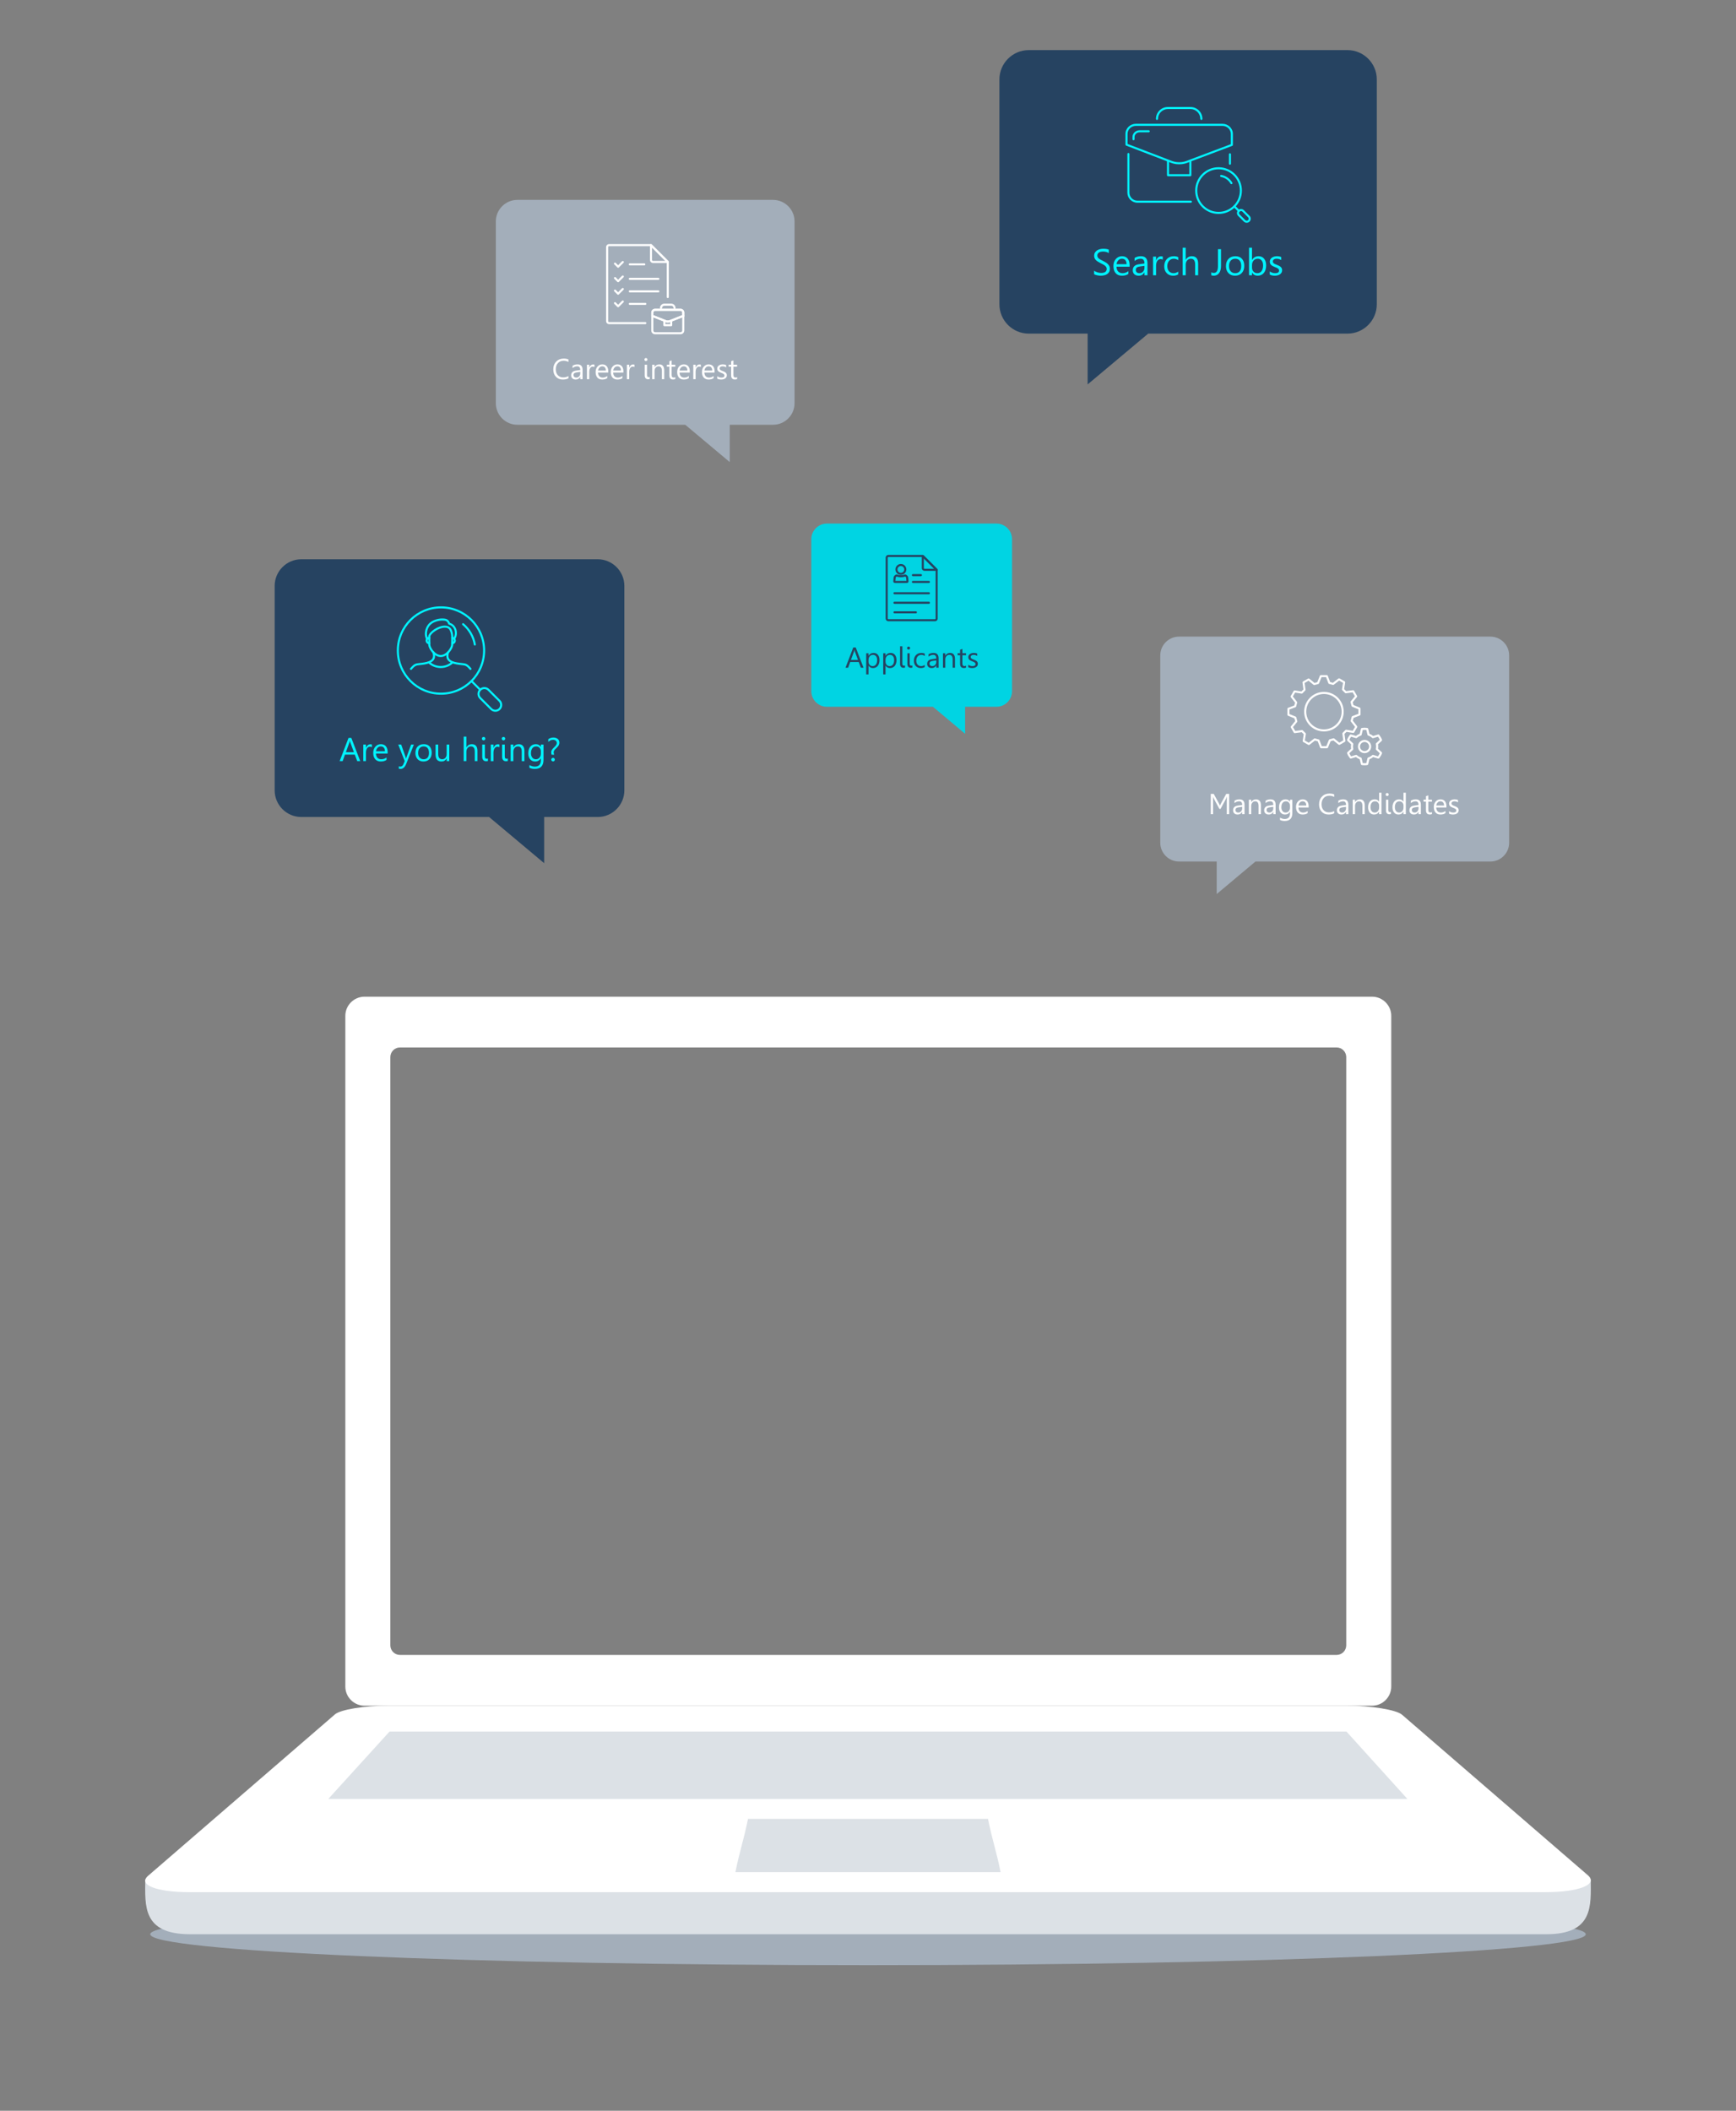 <?xml version="1.0" encoding="UTF-8"?>
<!DOCTYPE svg PUBLIC "-//W3C//DTD SVG 1.1//EN" "http://www.w3.org/Graphics/SVG/1.1/DTD/svg11.dtd">
<!-- Creator: CorelDRAW 2018 (64-Bit) -->
<svg xmlns="http://www.w3.org/2000/svg" xml:space="preserve" width="840px" height="1021px" version="1.1" style="shape-rendering:geometricPrecision; text-rendering:geometricPrecision; image-rendering:optimizeQuality; fill-rule:evenodd; clip-rule:evenodd"
viewBox="0 0 8726.071 10606.338"
 xmlns:xlink="http://www.w3.org/1999/xlink">
 <rect x="0" y="0" width="8726.071" height="10606.338" fill="#808080" stroke="none"/>
 <defs>
  <style type="text/css">
   <![CDATA[
    .fil9 {fill:none}
    .fil7 {fill:#00D4E3}
    .fil4 {fill:#264361}
    .fil1 {fill:#A3AEBA}
    .fil2 {fill:#DCE1E6}
    .fil3 {fill:white}
    .fil0 {fill:white}
    .fil5 {fill:#00F4FF;fill-rule:nonzero}
    .fil8 {fill:#264361;fill-rule:nonzero}
    .fil6 {fill:white;fill-rule:nonzero}
   ]]>
  </style>
 </defs>
 <g id="Layer_x0020_1">
  <g id="_2126848975552">
   <path class="fil0" d="M1832.096 5008.197l5064.797 0c52.957,0 96.285,43.328 96.285,96.289l0 3370.112c0,52.963 -43.328,96.291 -96.285,96.291l-5064.797 0c-52.963,0 -96.291,-43.328 -96.291,-96.291l0 -3370.112c0,-52.961 43.328,-96.289 96.291,-96.289zm178.132 255.169l4708.532 0c26.479,0 48.143,21.664 48.143,48.14l0 2956.075c0,26.475 -21.664,48.142 -48.143,48.142l-4708.532 0c-26.478,0 -48.142,-21.667 -48.142,-48.142l0 -2956.075c0,-26.476 21.664,-48.14 48.142,-48.14z"/>
   <path class="fil1" d="M4363.041 9563.741c1992.59,0 3607.91,69.601 3607.91,155.456 0,85.852 -1615.32,155.447 -3607.91,155.447 -1992.584,0 -3607.886,-69.595 -3607.886,-155.447 0,-85.855 1615.302,-155.456 3607.886,-155.456z"/>
   <path class="fil2" d="M6767.901 8700.817l-4809.714 0c-95.467,0 -231.134,4.744 -295.089,58.988l-932.988 685.065c-0.606,131.162 -15.132,273.508 223.452,274.318l6818.973 0c238.087,0 224.052,-143.683 223.446,-274.318l-932.981 -685.065c-64.301,-54.542 -201.211,-58.988 -295.099,-58.988z"/>
   <path class="fil3" d="M6767.975 8570.633c-1604.952,0 -3209.895,0 -4814.856,0 -121.509,0 -241.293,19.496 -269.509,43.855 -312.999,270.257 -625.86,540.584 -938.903,810.812 -52.559,45.366 40.242,82.569 208.925,82.569 2270.692,0 4541.374,0 6812.066,0 171.657,0 269.3,-38.829 215.612,-85.196 -311.335,-268.873 -622.641,-537.769 -934.065,-806.589 -28.89,-24.927 -155.65,-45.451 -279.27,-45.451z"/>
   <path class="fil2" d="M3759.832 9139.592c402.134,0 804.269,0 1206.404,0 21.095,105.614 42.185,162.034 63.281,267.61 -444.32,0 -888.64,0 -1332.966,0 21.11,-105.57 42.194,-161.981 63.281,-267.61z"/>
   <path class="fil2" d="M1958.087 8700.681c1603.303,0 3206.6,0 4809.902,0l306.165 338.562 -5423.816 0 307.749 -338.562z"/>
   <path class="fil4" d="M5771.494 1676.366l-304.459 255.21 0 -255.21 -296.291 0c-80.926,0 -147.137,-66.211 -147.137,-147.14l0 -1130.278c0,-80.931 66.208,-147.142 147.137,-147.142l1602.62 0c80.928,0 147.139,66.217 147.139,147.142l0 1130.278c0,80.923 -66.217,147.14 -147.139,147.14l-1001.87 0z"/>
   <g>
    <path class="fil5" d="M5499.568 1377.87l0 -18.078c2.087,1.841 4.579,3.46 7.447,4.927 2.897,1.463 5.951,2.709 9.131,3.707 3.21,0.998 6.42,1.776 9.629,2.338 3.242,0.53 6.234,0.81 8.946,0.81 9.441,0 16.485,-1.746 21.161,-5.268 4.644,-3.489 6.979,-8.537 6.979,-15.083 0,-3.551 -0.778,-6.608 -2.335,-9.225 -1.561,-2.618 -3.711,-5.018 -6.423,-7.168 -2.741,-2.182 -5.983,-4.237 -9.723,-6.231 -3.769,-1.964 -7.789,-4.052 -12.123,-6.234 -4.55,-2.305 -8.82,-4.676 -12.777,-7.043 -3.958,-2.368 -7.386,-4.986 -10.316,-7.854 -2.93,-2.868 -5.203,-6.107 -6.887,-9.723 -1.682,-3.616 -2.524,-7.854 -2.524,-12.715 0,-5.984 1.311,-11.158 3.928,-15.583 2.618,-4.423 6.075,-8.039 10.316,-10.908 4.269,-2.865 9.131,-4.985 14.585,-6.387 5.421,-1.404 11.001,-2.12 16.64,-2.12 12.904,0 22.315,1.558 28.237,4.673l0 17.268c-7.73,-5.362 -17.671,-8.042 -29.762,-8.042 -3.366,0 -6.702,0.345 -10.068,1.028 -3.334,0.718 -6.325,1.87 -8.943,3.43 -2.618,1.588 -4.738,3.646 -6.39,6.137 -1.652,2.494 -2.462,5.518 -2.462,9.132 0,3.336 0.624,6.233 1.87,8.666 1.246,2.429 3.086,4.641 5.515,6.667 2.433,1.996 5.424,3.957 8.914,5.827 3.489,1.902 7.541,3.961 12.091,6.205 4.708,2.335 9.131,4.767 13.339,7.323 4.208,2.553 7.886,5.392 11.034,8.475 3.177,3.118 5.671,6.546 7.541,10.315 1.87,3.772 2.774,8.104 2.774,12.965 0,6.452 -1.248,11.935 -3.772,16.393 -2.524,4.488 -5.951,8.134 -10.221,10.908 -4.302,2.806 -9.255,4.829 -14.835,6.077 -5.61,1.246 -11.499,1.87 -17.733,1.87 -2.056,0 -4.612,-0.156 -7.665,-0.497 -3.024,-0.345 -6.14,-0.813 -9.32,-1.467 -3.148,-0.624 -6.14,-1.434 -8.975,-2.367 -2.836,-0.937 -5.11,-1.997 -6.823,-3.148zm178.603 -37.71l-66.008 0c0.251,10.41 3.057,18.449 8.416,24.12 5.36,5.642 12.716,8.478 22.097,8.478 10.533,0 20.195,-3.46 29.044,-10.41l0 14.055c-8.228,5.984 -19.102,8.946 -32.598,8.946 -13.213,0 -23.593,-4.24 -31.134,-12.715 -7.571,-8.507 -11.343,-20.445 -11.343,-35.84 0,-14.552 4.146,-26.396 12.374,-35.56 8.256,-9.161 18.51,-13.742 30.727,-13.742 12.247,0 21.691,3.957 28.39,11.873 6.702,7.885 10.035,18.887 10.035,32.942l0 7.853zm-15.332 -12.683c-0.062,-8.633 -2.15,-15.365 -6.234,-20.194 -4.114,-4.8 -9.815,-7.2 -17.141,-7.2 -7.041,0 -13.057,2.524 -17.981,7.574 -4.923,5.047 -7.977,11.655 -9.131,19.82l50.487 0zm104.933 55.69l-14.991 0 0 -14.617 -0.342 0c-6.513,11.219 -16.113,16.799 -28.766,16.799 -9.317,0 -16.611,-2.462 -21.876,-7.385 -5.268,-4.926 -7.886,-11.47 -7.886,-19.635 0,-17.453 10.286,-27.642 30.854,-30.478l28.016 -3.928c0,-15.892 -6.42,-23.84 -19.261,-23.84 -11.249,0 -21.408,3.834 -30.478,11.499l0 -15.333c9.194,-5.86 19.759,-8.757 31.756,-8.757 21.973,0 32.974,11.625 32.974,34.873l0 60.802zm-14.991 -47.309l-22.533 3.118c-6.949,0.966 -12.185,2.68 -15.707,5.174 -3.522,2.462 -5.297,6.823 -5.297,13.089 0,4.55 1.619,8.29 4.894,11.187 3.239,2.898 7.571,4.332 12.995,4.332 7.417,0 13.557,-2.618 18.386,-7.792 4.862,-5.203 7.262,-11.811 7.262,-19.788l0 -9.32zm91.965 -31.04c-2.618,-1.993 -6.387,-2.992 -11.31,-2.992 -6.42,0 -11.75,2.992 -16.052,9.04 -4.27,6.013 -6.419,14.241 -6.419,24.65l0 47.651 -14.989 0 0 -93.493 14.989 0 0 19.258 0.374 0c2.12,-6.576 5.359,-11.685 9.756,-15.395 4.393,-3.678 9.287,-5.515 14.708,-5.515 3.896,0 6.855,0.435 8.943,1.278l0 15.518zm77.507 74.047c-7.167,4.335 -15.707,6.484 -25.554,6.484 -13.339,0 -24.09,-4.331 -32.285,-12.995 -8.166,-8.666 -12.28,-19.915 -12.28,-33.752 0,-15.394 4.426,-27.768 13.246,-37.117 8.819,-9.317 20.598,-13.993 35.339,-13.993 8.227,0 15.459,1.495 21.723,4.549l0 15.333c-6.95,-4.862 -14.367,-7.291 -22.283,-7.291 -9.538,0 -17.391,3.428 -23.498,10.283 -6.108,6.826 -9.194,15.833 -9.194,26.958 0,10.969 2.898,19.603 8.634,25.928 5.763,6.328 13.463,9.506 23.154,9.506 8.166,0 15.831,-2.712 22.998,-8.133l0 14.24zm100.258 4.302l-14.992 0 0 -53.885c0,-19.476 -7.229,-29.199 -21.722,-29.199 -7.291,0 -13.464,2.803 -18.449,8.445 -4.985,5.639 -7.479,12.872 -7.479,21.691l0 52.948 -14.989 0 0 -138.403 14.989 0 0 60.428 0.374 0c7.167,-11.811 17.391,-17.7 30.666,-17.7 21.066,0 31.602,12.685 31.602,38.051l0 57.624zm114.966 -46.935c0,15.521 -3.274,27.583 -9.85,36.214 -6.575,8.601 -15.395,12.903 -26.396,12.903 -5.112,0 -9.317,-0.718 -12.591,-2.182l0 -15.147c3.274,2.37 7.544,3.554 12.779,3.554 13.805,0 20.725,-11.717 20.725,-35.154l0 -84.176 15.333 0 0 83.988zm70.307 49.117c-13.804,0 -24.838,-4.364 -33.095,-13.089 -8.227,-8.728 -12.373,-20.321 -12.373,-34.75 0,-15.707 4.299,-27.954 12.871,-36.806 8.601,-8.819 20.194,-13.212 34.809,-13.212 13.931,0 24.809,4.269 32.63,12.871 7.824,8.569 11.72,20.474 11.72,35.683 0,14.927 -4.208,26.865 -12.624,35.84 -8.446,8.976 -19.759,13.463 -33.938,13.463zm1.09 -85.266c-9.597,0 -17.203,3.272 -22.813,9.818 -5.609,6.543 -8.413,15.55 -8.413,27.079 0,11.066 2.836,19.791 8.508,26.178 5.671,6.39 13.245,9.6 22.718,9.6 9.694,0 17.141,-3.148 22.347,-9.411 5.203,-6.264 7.792,-15.177 7.792,-26.741 0,-11.685 -2.589,-20.692 -7.792,-27.018 -5.206,-6.357 -12.653,-9.505 -22.347,-9.505zm84.768 69.559l-0.374 0 0 13.525 -14.988 0 0 -138.403 14.988 0 0 61.332 0.374 0c7.356,-12.403 18.14,-18.604 32.318,-18.604 11.968,0 21.379,4.175 28.143,12.559 6.793,8.354 10.191,19.573 10.191,33.628 0,15.642 -3.804,28.172 -11.408,37.583 -7.603,9.382 -18.012,14.087 -31.225,14.087 -12.373,0 -21.69,-5.235 -28.019,-15.707zm-0.374 -37.709l0 13.056c0,7.73 2.495,14.306 7.542,19.697 5.018,5.392 11.375,8.072 19.105,8.072 9.07,0 16.175,-3.46 21.316,-10.41 5.142,-6.949 7.73,-16.578 7.73,-28.952 0,-10.406 -2.4,-18.542 -7.232,-24.464 -4.8,-5.89 -11.313,-8.849 -19.508,-8.849 -8.726,0 -15.707,3.021 -21.005,9.07 -5.297,6.075 -7.948,13.648 -7.948,22.78zm89.286 47.868l0 -16.08c8.133,6.016 17.141,9.037 26.926,9.037 13.151,0 19.727,-4.394 19.727,-13.151 0,-2.494 -0.56,-4.612 -1.682,-6.325 -1.154,-1.747 -2.65,-3.275 -4.582,-4.615 -1.902,-1.34 -4.175,-2.556 -6.764,-3.613 -2.585,-1.06 -5.359,-2.182 -8.351,-3.336 -4.146,-1.652 -7.759,-3.304 -10.907,-4.985 -3.115,-1.652 -5.733,-3.555 -7.853,-5.642 -2.088,-2.118 -3.678,-4.488 -4.738,-7.168 -1.06,-2.68 -1.59,-5.827 -1.59,-9.411 0,-4.394 0.998,-8.26 2.991,-11.655 2.026,-3.366 4.709,-6.202 8.042,-8.478 3.366,-2.276 7.168,-4.019 11.47,-5.174 4.27,-1.151 8.725,-1.713 13.275,-1.713 8.103,0 15.333,1.401 21.722,4.175l0 15.177c-6.858,-4.517 -14.773,-6.761 -23.716,-6.761 -2.806,0 -5.33,0.312 -7.606,0.966 -2.244,0.624 -4.176,1.525 -5.795,2.68 -1.59,1.154 -2.836,2.556 -3.74,4.146 -0.872,1.619 -1.31,3.395 -1.31,5.359 0,2.429 0.438,4.455 1.31,6.107 0.904,1.652 2.182,3.119 3.896,4.397 1.681,1.275 3.769,2.429 6.201,3.457 2.43,1.03 5.204,2.152 8.322,3.365 4.114,1.591 7.853,3.21 11.125,4.895 3.272,1.681 6.078,3.551 8.413,5.671 2.309,2.088 4.084,4.52 5.33,7.262 1.248,2.741 1.87,5.983 1.87,9.755 0,4.641 -1.028,8.664 -3.054,12.059 -2.055,3.398 -4.767,6.234 -8.166,8.478 -3.427,2.276 -7.352,3.925 -11.778,5.05 -4.458,1.089 -9.102,1.619 -13.993,1.619 -9.6,0 -17.951,-1.84 -24.995,-5.548z"/>
    <path class="fil5" d="M6125.151 840.241c32.412,0 61.758,13.14 82.998,34.383 21.243,21.24 34.383,50.592 34.383,82.998 0,32.407 -13.143,61.759 -34.383,82.999 -21.24,21.24 -50.592,34.379 -82.998,34.379 -32.407,0 -61.756,-13.139 -82.996,-34.379 -21.24,-21.24 -34.382,-50.592 -34.382,-82.999 0,-32.406 13.139,-61.758 34.379,-82.998 21.24,-21.24 50.592,-34.383 82.999,-34.383zm75.654 41.727c-19.358,-19.362 -46.107,-31.338 -75.654,-31.338 -29.544,0 -56.294,11.976 -75.655,31.338 -19.355,19.355 -31.334,46.11 -31.334,75.654 0,29.544 11.976,56.294 31.337,75.655 19.355,19.356 46.108,31.335 75.652,31.335 29.544,0 56.299,-11.979 75.654,-31.335 19.362,-19.361 31.338,-46.111 31.338,-75.655 0,-29.544 -11.976,-56.296 -31.338,-75.654z"/>
    <path class="fil5" d="M6137.224 889.212c-2.821,-0.492 -4.712,-3.184 -4.22,-6.005 0.492,-2.821 3.183,-4.711 6.004,-4.219 11.599,2.043 22.474,6.619 31.927,13.239 9.437,6.608 17.45,15.265 23.351,25.489 1.422,2.474 0.568,5.636 -1.905,7.058 -2.474,1.423 -5.636,0.569 -7.059,-1.905 -5.126,-8.881 -12.096,-16.41 -20.312,-22.161 -8.192,-5.737 -17.659,-9.712 -27.786,-11.496z"/>
    <path class="fil5" d="M6200.805 1040.618c-2.026,-2.026 -2.026,-5.318 0,-7.344 2.026,-2.026 5.319,-2.026 7.344,0l22.733 22.733c2.026,2.026 2.026,5.318 0,7.344 -2.026,2.026 -5.318,2.026 -7.344,0l-22.733 -22.733z"/>
    <path class="fil5" d="M6223.535 1056.016c3.961,-3.969 9.179,-5.951 14.388,-5.951 5.206,0 10.424,1.982 14.385,5.942l28.64 28.64c3.961,3.961 5.942,9.179 5.942,14.385 0,5.209 -1.981,10.427 -5.942,14.388 -3.978,3.954 -9.193,5.942 -14.385,5.942 -5.209,0 -10.424,-1.982 -14.385,-5.942l-28.643 -28.643c-3.957,-3.958 -5.942,-9.176 -5.942,-14.385 0,-5.194 1.985,-10.404 5.942,-14.376zm14.388 4.438c-2.553,0 -5.112,0.965 -7.044,2.897 -1.931,1.917 -2.897,4.476 -2.897,7.041 0,2.553 0.969,5.112 2.897,7.041l28.643 28.643c1.932,1.931 4.488,2.897 7.041,2.897 2.565,0 5.127,-0.96 7.041,-2.877 1.932,-1.952 2.897,-4.511 2.897,-7.064 0,-2.553 -0.965,-5.109 -2.897,-7.041l-28.64 -28.64c-1.932,-1.932 -4.488,-2.897 -7.041,-2.897z"/>
    <path class="fil5" d="M5657.238 726.83l0.003 -54.197c-0.021,-13.925 5.889,-26.584 15.4,-35.754 9.459,-9.117 22.492,-14.78 36.812,-14.78l435.474 0c14.317,0 27.35,5.663 36.806,14.78 9.511,9.167 15.421,21.832 15.421,35.754l-0.024 55.522c0,2.279 -1.475,4.214 -3.521,4.903 -37.516,14.008 -71.78,26.973 -105.34,39.668 -32.201,12.182 -63.815,24.143 -101.96,38.372 -2.005,0.748 -5.495,2.132 -8.837,3.451 -14.865,5.878 -27.948,11.054 -50.289,11.054 -22.303,0 -35.375,-5.167 -50.201,-11.024 -3.354,-1.328 -6.75,-2.671 -8.929,-3.481 -36.743,-13.708 -68.566,-26.066 -100.952,-38.643 -33.357,-12.954 -67.333,-26.152 -106.495,-40.778 -2.081,-0.775 -3.365,-2.747 -3.368,-4.847zm10.359 -54.197l-0.012 50.61c38.543,14.423 71.182,27.1 103.25,39.553 32.742,12.715 64.918,25.213 100.829,38.608 4.09,1.522 6.675,2.544 9.134,3.516 13.843,5.468 26.052,10.295 46.385,10.295 20.371,0 32.591,-4.836 46.473,-10.324 2.42,-0.955 4.841,-1.917 9.043,-3.487 35.298,-13.166 68.257,-25.636 101.918,-38.372 31.178,-11.794 62.94,-23.814 102.166,-38.466l0.003 -51.933c-0.021,-11.007 -4.7,-21.028 -12.232,-28.287 -7.586,-7.314 -18.075,-11.858 -29.627,-11.858l-435.474 0c-11.552,0 -22.044,4.544 -29.632,11.858 -7.533,7.262 -12.212,17.28 -12.224,28.287z"/>
    <path class="fil5" d="M5702.886 699.715c0,2.857 -2.317,5.174 -5.174,5.174 -2.856,0 -5.173,-2.317 -5.173,-5.174l0.003 -11.528c-0.021,-9.335 4.116,-17.804 10.774,-23.911 6.543,-6.004 15.542,-9.738 25.407,-9.738l45.392 0c2.868,0 5.195,2.326 5.195,5.194 0,2.869 -2.327,5.195 -5.195,5.195l-45.392 0c-7.191,0 -13.699,2.674 -18.387,6.976 -4.579,4.199 -7.426,9.971 -7.426,16.284l-0.024 11.528z"/>
    <path class="fil5" d="M5986.023 1008.333c2.868,0 5.195,2.326 5.195,5.194 0,2.868 -2.327,5.195 -5.195,5.195l-268.711 0c-13.896,0 -26.537,-5.687 -35.692,-14.842 -9.155,-9.155 -14.841,-21.793 -14.841,-35.692l0 -194.29c0,-2.868 2.326,-5.195 5.194,-5.195 2.868,0 5.194,2.327 5.194,5.195l0 194.29c0,11.034 4.52,21.072 11.797,28.348 7.276,7.277 17.317,11.797 28.348,11.797l268.711 0z"/>
    <path class="fil5" d="M6177.207 775.223c0,-2.868 2.326,-5.195 5.194,-5.195 2.868,0 5.195,2.327 5.195,5.195l0 47.253c0,2.868 -2.327,5.195 -5.195,5.195 -2.868,0 -5.194,-2.327 -5.194,-5.195l0 -47.253z"/>
    <path class="fil5" d="M5978.143 808.71c0,-2.868 2.327,-5.195 5.195,-5.195 2.868,0 5.194,2.327 5.194,5.195l0 71.703c0,2.868 -2.326,5.194 -5.194,5.194l-112.313 0c-2.869,0 -5.195,-2.326 -5.195,-5.194l0 -71.703c0,-2.868 2.326,-5.195 5.195,-5.195 2.868,0 5.194,2.327 5.194,5.195l0 66.508 101.924 0 0 -66.508z"/>
    <path class="fil5" d="M5820.765 597.47c0,2.868 -2.327,5.195 -5.195,5.195 -2.868,0 -5.194,-2.327 -5.194,-5.195 0,-16.455 6.731,-31.411 17.568,-42.253 10.854,-10.857 25.816,-17.595 42.259,-17.595l113.939 0c16.443,0 31.405,6.744 42.256,17.598 10.839,10.842 17.571,25.807 17.571,42.25 0,2.868 -2.327,5.195 -5.195,5.195 -2.868,0 -5.194,-2.327 -5.194,-5.195 0,-13.607 -5.566,-25.984 -14.526,-34.947 -8.949,-8.952 -21.311,-14.512 -34.912,-14.512l-113.939 0c-13.607,0 -25.966,5.557 -34.915,14.509 -8.958,8.963 -14.523,21.334 -14.523,34.95z"/>
   </g>
   <path class="fil4" d="M2458.436 4105.275l276.779 232.009 0 -232.009 269.353 0c73.57,0 133.762,-60.192 133.762,-133.762l0 -1027.529c0,-73.573 -60.189,-133.765 -133.762,-133.765l-1490.195 0c-73.572,0 -133.765,60.198 -133.765,133.765l0 1027.529c0,73.564 60.198,133.762 133.765,133.762l944.063 0z"/>
   <g>
    <path class="fil5" d="M1810.773 3824.432l-15.097 0 -12.326 -32.633 -49.365 0 -11.608 32.633 -15.153 0 44.629 -116.374 14.126 0 44.794 116.374zm-31.911 -44.877l-18.257 -49.585c-0.58,-1.634 -1.19,-4.238 -1.773,-7.783l-0.333 0c-0.524,3.295 -1.163,5.872 -1.855,7.783l-18.115 49.585 40.333 0zm90.581 -24.764c-2.326,-1.773 -5.677,-2.659 -10.053,-2.659 -5.707,0 -10.445,2.659 -14.267,8.033 -3.796,5.347 -5.707,12.659 -5.707,21.911l0 42.356 -13.324 0 0 -83.105 13.324 0 0 17.121 0.333 0c1.882,-5.845 4.764,-10.389 8.669,-13.684 3.908,-3.272 8.257,-4.906 13.077,-4.906 3.46,0 6.093,0.389 7.948,1.137l0 13.796zm79.035 31.413l-58.672 0c0.223,9.253 2.715,16.399 7.479,21.441 4.765,5.014 11.302,7.535 19.641,7.535 9.364,0 17.951,-3.074 25.819,-9.252l0 12.494c-7.314,5.318 -16.982,7.951 -28.976,7.951 -11.746,0 -20.972,-3.769 -27.674,-11.305 -6.731,-7.562 -10.085,-18.171 -10.085,-31.855 0,-12.936 3.687,-23.464 10.998,-31.609 7.341,-8.145 16.455,-12.217 27.315,-12.217 10.887,0 19.279,3.519 25.236,10.557 5.954,7.008 8.919,16.787 8.919,29.279l0 6.981zm-13.628 -11.275c-0.055,-7.674 -1.911,-13.657 -5.541,-17.951 -3.658,-4.266 -8.726,-6.398 -15.236,-6.398 -6.261,0 -11.608,2.244 -15.984,6.731 -4.376,4.488 -7.091,10.36 -8.116,17.618l44.877 0zm145.462 -33.602l-38.228 96.403c-6.817,17.23 -16.402,25.817 -28.728,25.817 -3.463,0 -6.343,-0.36 -8.669,-1.052l0 -11.94c2.853,0.968 5.483,1.469 7.865,1.469 6.705,0 11.746,-3.99 15.097,-11.997l6.649 -15.76 -32.465 -82.94 14.765 0 22.494 63.965c0.277,0.801 0.831,2.906 1.687,6.313l0.501 0c0.277,-1.301 0.804,-3.351 1.605,-6.175l23.631 -64.103 13.796 0zm48.198 85.046c-12.273,0 -22.079,-3.881 -29.42,-11.638 -7.312,-7.756 -10.998,-18.059 -10.998,-30.886 0,-13.961 3.825,-24.848 11.443,-32.716 7.644,-7.838 17.951,-11.746 30.942,-11.746 12.383,0 22.05,3.796 29.003,11.443 6.952,7.618 10.415,18.198 10.415,31.717 0,13.269 -3.74,23.879 -11.219,31.859 -7.506,7.977 -17.562,11.967 -30.166,11.967zm0.969 -75.793c-8.531,0 -15.292,2.909 -20.277,8.725 -4.985,5.818 -7.479,13.825 -7.479,24.073 0,9.835 2.52,17.591 7.562,23.268 5.041,5.681 11.772,8.534 20.194,8.534 8.616,0 15.236,-2.797 19.862,-8.366 4.626,-5.568 6.926,-13.489 6.926,-23.769 0,-10.386 -2.3,-18.393 -6.926,-24.017 -4.626,-5.651 -11.246,-8.448 -19.862,-8.448zm128.895 73.852l-13.295 0 0 -13.157 -0.333 0c-5.513,10.083 -14.073,15.098 -25.651,15.098 -19.809,0 -29.697,-11.776 -29.697,-35.378l0 -49.668 13.212 0 0 47.563c0,17.536 6.732,26.29 20.139,26.29 6.484,0 11.829,-2.382 16.04,-7.176 4.184,-4.791 6.29,-11.051 6.29,-18.808l0 -47.869 13.295 0 0 83.105zm141.418 0l-13.324 0 0 -47.895c0,-17.315 -6.429,-25.957 -19.309,-25.957 -6.484,0 -11.967,2.494 -16.399,7.506 -4.434,5.014 -6.649,11.443 -6.649,19.281l0 47.065 -13.324 0 0 -123.023 13.324 0 0 53.714 0.333 0c6.369,-10.5 15.457,-15.736 27.259,-15.736 18.725,0 28.089,11.275 28.089,33.826l0 51.219zm30.996 -104.212c-2.382,0 -4.405,-0.804 -6.093,-2.438 -1.663,-1.608 -2.494,-3.657 -2.494,-6.152 0,-2.491 0.831,-4.57 2.494,-6.204 1.688,-1.661 3.711,-2.494 6.093,-2.494 2.438,0 4.517,0.833 6.204,2.494 1.72,1.634 2.577,3.713 2.577,6.204 0,2.383 -0.857,4.406 -2.577,6.069 -1.687,1.688 -3.766,2.521 -6.204,2.521zm6.511 80.999c0,7.618 2.935,11.44 8.837,11.44 2.382,0 4.514,-0.306 6.398,-0.886l0 12.023c-1.024,0.248 -2.382,0.524 -4.099,0.748 -1.69,0.248 -3.492,0.386 -5.374,0.386 -2.662,0 -5.153,-0.442 -7.479,-1.302 -2.329,-0.886 -4.349,-2.187 -6.04,-3.987 -1.716,-1.775 -3.074,-4.019 -4.072,-6.705 -0.998,-2.659 -1.496,-5.789 -1.496,-9.364l0 -62.245 13.325 0 0 59.892zm73.048 -46.428c-2.326,-1.773 -5.677,-2.659 -10.053,-2.659 -5.707,0 -10.445,2.659 -14.267,8.033 -3.795,5.347 -5.707,12.659 -5.707,21.911l0 42.356 -13.324 0 0 -83.105 13.324 0 0 17.121 0.333 0c1.882,-5.845 4.765,-10.389 8.669,-13.684 3.908,-3.272 8.257,-4.906 13.078,-4.906 3.46,0 6.092,0.389 7.947,1.137l0 13.796zm20.363 -34.571c-2.382,0 -4.405,-0.804 -6.093,-2.438 -1.663,-1.608 -2.494,-3.657 -2.494,-6.152 0,-2.491 0.831,-4.57 2.494,-6.204 1.688,-1.661 3.711,-2.494 6.093,-2.494 2.438,0 4.517,0.833 6.204,2.494 1.72,1.634 2.577,3.713 2.577,6.204 0,2.383 -0.857,4.406 -2.577,6.069 -1.687,1.688 -3.766,2.521 -6.204,2.521zm6.511 80.999c0,7.618 2.935,11.44 8.836,11.44 2.383,0 4.515,-0.306 6.399,-0.886l0 12.023c-1.024,0.248 -2.382,0.524 -4.099,0.748 -1.69,0.248 -3.492,0.386 -5.374,0.386 -2.662,0 -5.153,-0.442 -7.479,-1.302 -2.329,-0.886 -4.35,-2.187 -6.04,-3.987 -1.717,-1.775 -3.074,-4.019 -4.072,-6.705 -0.999,-2.659 -1.496,-5.789 -1.496,-9.364l0 -62.245 13.325 0 0 59.892zm98.702 23.213l-13.324 0 0 -47.397c0,-17.645 -6.429,-26.455 -19.309,-26.455 -6.649,0 -12.161,2.494 -16.511,7.506 -4.375,5.014 -6.537,11.331 -6.537,18.949l0 47.397 -13.324 0 0 -83.105 13.324 0 0 13.796 0.333 0c6.26,-10.5 15.345,-15.736 27.259,-15.736 9.084,0 16.037,2.939 20.857,8.81 4.821,5.846 7.232,14.35 7.232,25.431l0 50.804zm96.012 -6.649c0,30.501 -14.6,45.764 -43.823,45.764 -10.277,0 -19.252,-1.938 -26.956,-5.846l0 -13.295c9.364,5.18 18.284,7.783 26.788,7.783 20.445,0 30.666,-10.887 30.666,-32.633l0 -9.084 -0.303 0c-6.346,10.609 -15.875,15.901 -28.59,15.901 -10.333,0 -18.643,-3.687 -24.93,-11.081 -6.316,-7.371 -9.476,-17.288 -9.476,-29.724 0,-14.128 3.41,-25.347 10.195,-33.687 6.787,-8.336 16.095,-12.494 27.868,-12.494 11.219,0 19.503,4.488 24.933,13.463l0.303 0 0 -11.523 13.325 0 0 76.456zm-13.325 -30.913l0 -12.273c0,-6.594 -2.214,-12.244 -6.676,-16.953 -4.461,-4.709 -10.026,-7.064 -16.675,-7.064 -8.228,0 -14.683,2.991 -19.335,8.975 -4.656,5.984 -6.982,14.35 -6.982,25.098 0,9.252 2.244,16.649 6.702,22.217 4.461,5.539 10.389,8.31 17.73,8.31 7.48,0 13.546,-2.659 18.228,-7.951 4.682,-5.318 7.008,-12.105 7.008,-20.359zm53.964 5.262c-0.471,-1.413 -0.916,-3.242 -1.275,-5.486 -0.389,-2.244 -0.583,-4.458 -0.583,-6.675 0,-3.463 0.692,-6.594 2.079,-9.391 1.384,-2.771 3.101,-5.401 5.153,-7.839 2.05,-2.411 4.294,-4.764 6.732,-7.008 2.435,-2.244 4.679,-4.517 6.731,-6.814 2.05,-2.3 3.767,-4.712 5.151,-7.232 1.387,-2.521 2.079,-5.292 2.079,-8.31 0,-2.603 -0.498,-4.903 -1.496,-6.897 -0.999,-1.996 -2.383,-3.686 -4.099,-5.041 -1.747,-1.357 -3.74,-2.356 -6.013,-3.048 -2.271,-0.665 -4.682,-0.998 -7.23,-0.998 -9.143,0 -17.064,3.601 -23.769,10.778l0 -14.267c8.283,-5.209 16.844,-7.813 25.736,-7.813 4.099,0 7.978,0.554 11.579,1.635 3.628,1.08 6.814,2.685 9.558,4.82 2.715,2.162 4.874,4.821 6.455,8.004 1.549,3.186 2.353,6.899 2.353,11.11 0,4.017 -0.719,7.589 -2.132,10.719 -1.387,3.133 -3.16,6.013 -5.292,8.645 -2.161,2.63 -4.461,5.068 -6.952,7.341 -2.494,2.271 -4.794,4.541 -6.926,6.785 -2.161,2.244 -3.934,4.573 -5.318,7.008 -1.413,2.439 -2.135,5.127 -2.135,8.033 0,2.495 0.306,4.768 0.916,6.788 0.58,2.023 1.19,3.74 1.773,5.153l-13.075 0zm7.312 33.77c-2.382,0 -4.488,-0.887 -6.316,-2.606 -1.8,-1.744 -2.686,-3.849 -2.686,-6.343 0,-2.521 0.886,-4.653 2.686,-6.317 1.772,-1.799 3.878,-2.685 6.316,-2.685 2.438,0 4.544,0.886 6.343,2.685 1.772,1.664 2.662,3.796 2.662,6.317 0,2.494 -0.89,4.599 -2.662,6.343 -1.855,1.719 -3.961,2.606 -6.343,2.606z"/>
    <path class="fil5" d="M2216.598 3046.751c61.308,0 116.821,24.856 156.998,65.03 40.178,40.177 65.031,95.687 65.031,156.996 0,61.308 -24.856,116.821 -65.031,156.998 -40.177,40.175 -95.69,65.031 -156.998,65.031 -61.309,0 -116.819,-24.853 -156.996,-65.031 -40.18,-40.18 -65.033,-95.69 -65.033,-156.998 0,-61.309 24.853,-116.819 65.03,-156.996 40.177,-40.174 95.69,-65.03 156.999,-65.03zm149.654 72.374c-38.298,-38.296 -91.211,-61.986 -149.654,-61.986 -58.443,0 -111.356,23.69 -149.655,61.986 -38.296,38.296 -61.986,91.209 -61.986,149.652 0,58.443 23.69,111.356 61.989,149.654 38.296,38.296 91.209,61.986 149.652,61.986 58.443,0 111.356,-23.69 149.654,-61.986 38.296,-38.298 61.986,-91.211 61.986,-149.654 0,-58.443 -23.69,-111.356 -61.986,-149.652z"/>
    <path class="fil5" d="M2324.349 3140.377c-2.193,-1.838 -2.485,-5.109 -0.647,-7.303 1.837,-2.194 5.109,-2.485 7.302,-0.648 16.005,13.431 29.415,29.5 39.73,47.371 10.315,17.872 17.53,37.51 21.155,58.081 0.491,2.821 -1.399,5.513 -4.22,6.004 -2.821,0.492 -5.513,-1.398 -6.004,-4.219 -3.425,-19.435 -10.209,-37.934 -19.895,-54.713 -9.685,-16.775 -22.311,-31.893 -37.421,-44.573z"/>
    <path class="fil5" d="M2366.246 3425.769c-2.026,-2.025 -2.026,-5.318 0,-7.344 2.026,-2.026 5.318,-2.026 7.344,0l43.941 43.938c2.026,2.026 2.026,5.318 0,7.344 -2.026,2.026 -5.318,2.026 -7.344,0l-43.941 -43.938z"/>
    <path class="fil5" d="M2410.181 3462.369l0.029 -0.009c6.708,-6.705 15.537,-10.062 24.353,-10.062 8.831,0 17.668,3.357 24.376,10.065l55.363 55.36c6.708,6.708 10.065,15.548 10.065,24.379 0,8.828 -3.357,17.665 -10.062,24.373l-0.029 0.012c-6.708,6.705 -15.537,10.062 -24.353,10.062 -8.831,0 -17.668,-3.357 -24.376,-10.065l-55.363 -55.36c-6.708,-6.708 -10.065,-15.548 -10.065,-24.379 0,-8.831 3.354,-17.668 10.062,-24.376zm7.347 7.332c-4.679,4.688 -7.02,10.866 -7.02,17.044 0,6.178 2.344,12.359 7.02,17.035l55.36 55.357c4.679,4.679 10.857,7.023 17.035,7.023 6.157,0 12.312,-2.317 16.982,-6.949l0.053 -0.077c4.676,-4.676 7.02,-10.854 7.02,-17.032 0,-6.178 -2.344,-12.359 -7.02,-17.035l-55.36 -55.357c-4.679,-4.679 -10.857,-7.023 -17.035,-7.023 -6.181,0 -12.365,2.341 -17.035,7.014z"/>
    <path class="fil5" d="M2173.599 3279.754c-0.907,-2.709 0.557,-5.644 3.266,-6.551 2.709,-0.907 5.645,0.556 6.552,3.265 8.145,24.17 1.714,39.247 -11.882,48.988 -12.644,9.064 -31.458,12.877 -49.989,15.197 -3.633,0.454 -7.553,0.857 -11.069,1.217 -17.812,1.825 -23.643,2.429 -40.686,22.535 -1.847,2.182 -5.121,2.453 -7.303,0.607 -2.182,-1.846 -2.453,-5.121 -0.607,-7.303 19.741,-23.289 26.596,-23.999 47.542,-26.146 2.971,-0.303 6.296,-0.648 10.863,-1.216 17.129,-2.147 34.356,-5.554 45.207,-13.331 9.897,-7.09 14.435,-18.48 8.106,-37.262z"/>
    <path class="fil5" d="M2247.14 3276.468c0.907,-2.709 3.843,-4.172 6.552,-3.265 2.709,0.907 4.172,3.842 3.265,6.551 -6.325,18.782 -1.787,30.172 8.11,37.262 10.851,7.777 28.078,11.184 45.204,13.331 4.567,0.568 7.892,0.913 10.863,1.216 20.948,2.147 27.804,2.854 47.542,26.146 1.846,2.182 1.575,5.457 -0.607,7.303 -2.182,1.846 -5.456,1.575 -7.303,-0.607 -17.041,-20.106 -22.871,-20.71 -40.686,-22.535 -3.516,-0.36 -7.436,-0.763 -11.069,-1.217 -18.528,-2.32 -37.342,-6.133 -49.986,-15.197 -13.596,-9.741 -20.027,-24.818 -11.885,-48.988z"/>
    <path class="fil5" d="M2162.884 3199.2l0 37.701c0,4.699 1.34,9.676 3.527,14.62 2.674,6.036 6.594,11.994 10.931,17.382 5.468,6.794 11.823,12.648 18.769,16.644 6.022,3.463 12.512,5.542 19.253,5.615 6.737,-0.073 13.224,-2.149 19.246,-5.615 6.947,-3.993 13.307,-9.853 18.773,-16.644 4.34,-5.394 8.259,-11.348 10.933,-17.385 2.188,-4.938 3.528,-9.915 3.528,-14.617l0.015 -38.667c-0.127,-6.47 -1.299,-13.569 -3.083,-19.918 -1.785,-6.349 -4.126,-11.773 -6.561,-14.794 -2.2,-2.733 -4.488,-4.756 -6.932,-6.184 -2.45,-1.413 -5.115,-2.311 -8.068,-2.797 -2.271,-0.374 -4.688,-0.554 -7.215,-0.554 -15.742,0 -33.51,7.3 -47.724,16.702 -13.846,9.158 -24.073,19.936 -25.31,27.415 -0.053,0.327 -0.082,0.698 -0.082,1.096zm-10.389 37.701l0 -37.701c0,-0.842 0.085,-1.77 0.247,-2.756 1.699,-10.283 13.734,-23.758 29.815,-34.394 15.704,-10.389 35.548,-18.452 53.443,-18.452 2.96,0 5.928,0.233 8.875,0.719 4.244,0.701 8.087,1.996 11.635,4.069 3.542,2.091 6.77,4.909 9.779,8.646 3.316,4.114 6.328,10.872 8.469,18.487 1.997,7.099 3.31,15.129 3.445,22.547l0.03 38.835c0,6.23 -1.679,12.606 -4.423,18.798 -3.057,6.906 -7.48,13.637 -12.353,19.694 -6.207,7.713 -13.546,14.435 -21.694,19.117 -7.5,4.314 -15.683,6.903 -24.305,7l-0.135 0c-8.643,-0.086 -16.847,-2.677 -24.365,-7 -8.148,-4.688 -15.483,-11.404 -21.69,-19.117 -4.868,-6.051 -9.291,-12.785 -12.35,-19.691 -2.745,-6.198 -4.423,-12.573 -4.423,-18.801z"/>
    <path class="fil5" d="M2272.994 3237.219c-2.868,0 -5.194,-2.327 -5.194,-5.195 0,-2.868 2.326,-5.194 5.194,-5.194 2.15,0 4.111,-0.901 5.527,-2.35l0.209 -0.2c1.32,-1.464 2.135,-3.44 2.135,-5.622 0,-2.279 -0.898,-4.34 -2.344,-5.818 -1.416,-1.449 -3.374,-2.35 -5.527,-2.35 -2.868,0 -5.194,-2.327 -5.194,-5.195 0,-2.868 2.326,-5.194 5.194,-5.194 5.065,0 9.647,2.096 12.954,5.477 3.277,3.351 5.306,7.983 5.306,13.08 0,4.93 -1.911,9.42 -5.003,12.745l-0.303 0.338c-3.307,3.381 -7.895,5.478 -12.954,5.478z"/>
    <path class="fil5" d="M2157.645 3226.83c2.868,0 5.195,2.326 5.195,5.194 0,2.868 -2.327,5.195 -5.195,5.195 -5.065,0 -9.647,-2.097 -12.954,-5.478l-0.3 -0.332c-3.101,-3.328 -5.009,-7.821 -5.009,-12.751 0,-5.1 2.032,-9.729 5.309,-13.08 3.307,-3.381 7.889,-5.477 12.954,-5.477 2.868,0 5.195,2.326 5.195,5.194 0,2.868 -2.327,5.195 -5.195,5.195 -2.152,0 -4.111,0.901 -5.527,2.35 -1.446,1.478 -2.347,3.539 -2.347,5.818 0,2.179 0.816,4.155 2.138,5.619l0.209 0.203c1.416,1.449 3.375,2.35 5.527,2.35z"/>
    <path class="fil5" d="M2287.049 3212.831c-1.678,2.305 -4.915,2.815 -7.22,1.136 -2.306,-1.678 -2.815,-4.914 -1.137,-7.22 2.715,-3.728 4.744,-8.189 6.031,-13.018 2.253,-8.449 2.214,-17.925 -0.303,-26.668 -2.48,-8.61 -7.374,-16.504 -14.859,-21.955 -3.664,-2.671 -7.998,-4.779 -13.019,-6.116 -1.823,-0.48 -3.165,-1.879 -3.657,-3.566 -2.583,-7.053 -5.574,-11.428 -9.915,-13.893 -4.682,-2.662 -11.381,-3.525 -21.084,-3.434 -8.533,0.083 -17.836,1.532 -26.846,4.276 -8.425,2.565 -16.588,6.281 -23.596,11.078 -11.402,7.8 -19.606,20.58 -23.296,34.512 -3.604,13.607 -2.882,28.23 3.393,40.277 1.322,2.541 0.33,5.677 -2.212,6.999 -2.541,1.323 -5.677,0.33 -6.999,-2.211 -7.515,-14.429 -8.437,-31.735 -4.205,-47.704 4.299,-16.231 13.972,-31.199 27.477,-40.436 7.859,-5.38 17.002,-9.544 26.434,-12.415 9.95,-3.03 20.268,-4.632 29.768,-4.723 11.531,-0.112 19.8,1.095 26.278,4.776 6.16,3.501 10.351,8.937 13.69,17.203 5.209,1.675 9.832,4.072 13.872,7.02 9.473,6.902 15.634,16.77 18.717,27.474 3.045,10.562 3.095,21.982 0.386,32.144 -1.602,6.01 -4.188,11.646 -7.698,16.464z"/>
    <path class="fil5" d="M2278.468 3331.805c-8.398,7.894 -18.301,14.243 -29.223,18.569 -10.515,4.181 -21.982,6.475 -33.967,6.475 -11.964,0 -23.445,-2.303 -33.999,-6.49 -10.933,-4.332 -20.842,-10.692 -29.241,-18.601l7.103 -7.545c7.474,7.038 16.269,12.692 25.954,16.529 9.3,3.689 19.488,5.718 30.183,5.718 10.648,0 20.825,-2.034 30.151,-5.724 9.676,-3.813 18.466,-9.453 25.937,-16.476l7.102 7.545z"/>
   </g>
   <path class="fil1" d="M6310.725 4329.001l-194.824 163.309 0 -163.309 -189.599 0c-51.782,0 -94.153,-42.371 -94.153,-94.157l0 -941.747c0,-51.788 42.368,-94.159 94.153,-94.159l1565.331 0c51.788,0 94.157,42.374 94.157,94.159l0 941.747c0,51.783 -42.372,94.157 -94.157,94.157l-1180.908 0z"/>
   <g>
    <path class="fil6" d="M6178.42 4091.047l-11.852 0 0 -68.305c0,-2.715 0.073,-5.769 0.244,-9.211 0.168,-3.419 0.412,-7.103 0.751,-11.031l-0.292 0c-0.268,1.14 -0.703,2.4 -1.26,3.781 -0.583,1.408 -1.187,2.765 -1.817,4.049 -0.656,1.31 -1.237,2.474 -1.77,3.516 -0.559,1.042 -0.945,1.84 -1.189,2.35l-26.128 48.284 -5.819 0 -26.128 -48.137c-0.245,-0.559 -0.657,-1.384 -1.213,-2.45 -0.557,-1.066 -1.164,-2.253 -1.77,-3.563 -0.63,-1.284 -1.21,-2.618 -1.743,-3.999 -0.56,-1.381 -0.972,-2.668 -1.237,-3.831l-0.292 0c0.195,2.038 0.339,4.776 0.436,8.219 0.074,3.466 0.121,7.515 0.121,12.144l0 68.184 -11.487 0 0 -101.83 14.906 0 26.419 48.431c1.14,2.132 2.109,4.12 2.91,5.963 0.801,1.843 1.404,3.466 1.769,4.823l0.436 0c0.463,-1.404 1.093,-3.077 1.867,-4.967 0.801,-1.891 1.793,-3.929 3.03,-6.111l26.349 -48.139 14.759 0 0 101.83zm77.204 0l-11.661 0 0 -11.37 -0.265 0c-5.068,8.728 -12.533,13.066 -22.374,13.066 -7.247,0 -12.918,-1.914 -17.014,-5.745 -4.096,-3.828 -6.134,-8.92 -6.134,-15.271 0,-13.572 8.001,-21.499 23.996,-23.705l21.791 -3.054c0,-12.361 -4.992,-18.542 -14.98,-18.542 -8.749,0 -16.652,2.98 -23.705,8.943l0 -11.926c7.15,-4.556 15.369,-6.811 24.7,-6.811 17.088,0 25.646,9.043 25.646,27.123l0 47.292zm-11.661 -36.794l-17.524 2.423c-5.407,0.751 -9.476,2.085 -12.218,4.023 -2.738,1.914 -4.119,5.309 -4.119,10.18 0,3.539 1.26,6.448 3.804,8.704 2.521,2.253 5.893,3.369 10.109,3.369 5.769,0 10.545,-2.038 14.3,-6.06 3.784,-4.049 5.648,-9.188 5.648,-15.392l0 -7.247zm93.976 36.794l-11.658 0 0 -41.473c0,-15.442 -5.624,-23.148 -16.896,-23.148 -5.816,0 -10.639,2.182 -14.447,6.569 -3.828,4.385 -5.718,9.912 -5.718,16.579l0 41.473 -11.658 0 0 -72.719 11.658 0 0 12.073 0.291 0c5.477,-9.187 13.428,-13.769 23.849,-13.769 7.951,0 14.034,2.57 18.254,7.709 4.217,5.115 6.325,12.556 6.325,22.25l0 44.456zm74.003 0l-11.661 0 0 -11.37 -0.265 0c-5.068,8.728 -12.532,13.066 -22.374,13.066 -7.246,0 -12.918,-1.914 -17.014,-5.745 -4.096,-3.828 -6.134,-8.92 -6.134,-15.271 0,-13.572 8.001,-21.499 23.996,-23.705l21.791 -3.054c0,-12.361 -4.991,-18.542 -14.979,-18.542 -8.749,0 -16.653,2.98 -23.705,8.943l0 -11.926c7.15,-4.556 15.368,-6.811 24.7,-6.811 17.088,0 25.645,9.043 25.645,27.123l0 47.292zm-11.661 -36.794l-17.524 2.423c-5.406,0.751 -9.476,2.085 -12.217,4.023 -2.739,1.914 -4.12,5.309 -4.12,10.18 0,3.539 1.261,6.448 3.805,8.704 2.52,2.253 5.892,3.369 10.109,3.369 5.769,0 10.545,-2.038 14.299,-6.06 3.784,-4.049 5.648,-9.188 5.648,-15.392l0 -7.247zm95.673 30.975c0,26.688 -12.774,40.045 -38.346,40.045 -8.993,0 -16.846,-1.696 -23.584,-5.115l0 -11.635c8.192,4.532 15.999,6.812 23.44,6.812 17.889,0 26.832,-9.527 26.832,-28.555l0 -7.951 -0.268 0c-5.551,9.285 -13.887,13.914 -25.012,13.914 -9.043,0 -16.314,-3.225 -21.817,-9.694 -5.528,-6.449 -8.29,-15.127 -8.29,-26.01 0,-12.362 2.983,-22.18 8.92,-29.474 5.939,-7.297 14.084,-10.933 24.385,-10.933 9.817,0 17.064,3.928 21.814,11.781l0.268 0 0 -10.085 11.658 0 0 66.9zm-11.658 -27.05l0 -10.736c0,-5.772 -1.938,-10.716 -5.842,-14.835 -3.902,-4.123 -8.776,-6.181 -14.591,-6.181 -7.2,0 -12.848,2.618 -16.92,7.853 -4.073,5.236 -6.108,12.556 -6.108,21.962 0,8.095 1.964,14.567 5.866,19.437 3.902,4.85 9.09,7.274 15.513,7.274 6.546,0 11.852,-2.329 15.948,-6.958 4.099,-4.653 6.134,-10.592 6.134,-17.816zm93.661 -0.58l-51.34 0c0.194,8.095 2.376,14.35 6.546,18.761 4.17,4.387 9.888,6.593 17.185,6.593 8.192,0 15.707,-2.692 22.592,-8.098l0 10.934c-6.399,4.652 -14.859,6.955 -25.354,6.955 -10.28,0 -18.351,-3.295 -24.217,-9.888 -5.89,-6.617 -8.822,-15.902 -8.822,-27.875 0,-11.322 3.224,-20.533 9.623,-27.659 6.422,-7.126 14.396,-10.689 23.899,-10.689 9.526,0 16.87,3.08 22.082,9.234 5.212,6.134 7.806,14.691 7.806,25.622l0 6.11zm-11.926 -9.868c-0.05,-6.713 -1.672,-11.949 -4.849,-15.706 -3.198,-3.731 -7.633,-5.598 -13.331,-5.598 -5.477,0 -10.156,1.964 -13.984,5.889 -3.831,3.928 -6.208,9.067 -7.103,15.415l39.267 0zm140.27 39.05c-7.512,3.975 -16.893,5.963 -28.115,5.963 -14.497,0 -26.082,-4.653 -34.783,-13.984 -8.728,-9.332 -13.089,-21.573 -13.089,-36.724 0,-16.263 4.92,-29.426 14.711,-39.461 9.794,-10.059 22.227,-15.077 37.28,-15.077 9.647,0 17.648,1.405 23.996,4.193l0 12.727c-7.294,-4.072 -15.341,-6.11 -24.14,-6.11 -11.685,0 -21.161,3.905 -28.434,11.708 -7.27,7.806 -10.907,18.251 -10.907,31.317 0,12.412 3.395,22.3 10.18,29.644 6.811,7.37 15.707,11.054 26.761,11.054 10.203,0 19.076,-2.279 26.54,-6.811l0 11.561zm71.241 4.267l-11.661 0 0 -11.37 -0.265 0c-5.068,8.728 -12.532,13.066 -22.374,13.066 -7.246,0 -12.918,-1.914 -17.014,-5.745 -4.096,-3.828 -6.134,-8.92 -6.134,-15.271 0,-13.572 8.001,-21.499 23.996,-23.705l21.791 -3.054c0,-12.361 -4.991,-18.542 -14.98,-18.542 -8.748,0 -16.652,2.98 -23.704,8.943l0 -11.926c7.149,-4.556 15.368,-6.811 24.7,-6.811 17.088,0 25.645,9.043 25.645,27.123l0 47.292zm-11.661 -36.794l-17.524 2.423c-5.406,0.751 -9.476,2.085 -12.217,4.023 -2.739,1.914 -4.12,5.309 -4.12,10.18 0,3.539 1.261,6.448 3.805,8.704 2.52,2.253 5.892,3.369 10.109,3.369 5.768,0 10.545,-2.038 14.299,-6.06 3.784,-4.049 5.648,-9.188 5.648,-15.392l0 -7.247zm93.977 36.794l-11.658 0 0 -41.473c0,-15.442 -5.625,-23.148 -16.897,-23.148 -5.816,0 -10.639,2.182 -14.447,6.569 -3.828,4.385 -5.718,9.912 -5.718,16.579l0 41.473 -11.658 0 0 -72.719 11.658 0 0 12.073 0.291 0c5.478,-9.187 13.428,-13.769 23.849,-13.769 7.951,0 14.035,2.57 18.254,7.709 4.217,5.115 6.326,12.556 6.326,22.25l0 44.456zm84.011 0l-11.658 0 0 -12.362 -0.268 0c-5.403,9.382 -13.742,14.058 -25.012,14.058 -9.113,0 -16.434,-3.248 -21.887,-9.768 -5.481,-6.496 -8.219,-15.368 -8.219,-26.59 0,-12.023 3.03,-21.646 9.09,-28.893 6.06,-7.247 14.132,-10.86 24.214,-10.86 9.989,0 17.259,3.928 21.814,11.781l0.268 0 0 -45.012 11.658 0 0 107.646zm-11.658 -32.869l0 -10.736c0,-5.866 -1.937,-10.837 -5.818,-14.909 -3.878,-4.073 -8.799,-6.107 -14.762,-6.107 -7.1,0 -12.7,2.594 -16.773,7.803 -4.072,5.212 -6.107,12.412 -6.107,21.599 0,8.387 1.964,14.98 5.866,19.85 3.901,4.85 9.161,7.274 15.73,7.274 6.496,0 11.755,-2.353 15.804,-7.029 4.049,-4.679 6.06,-10.619 6.06,-17.745zm40.407 -58.319c-2.084,0 -3.854,-0.704 -5.332,-2.132 -1.455,-1.408 -2.182,-3.201 -2.182,-5.383 0,-2.182 0.727,-3.999 2.182,-5.43 1.478,-1.452 3.248,-2.179 5.332,-2.179 2.132,0 3.952,0.727 5.43,2.179 1.502,1.431 2.253,3.248 2.253,5.43 0,2.085 -0.751,3.855 -2.253,5.309 -1.478,1.478 -3.298,2.206 -5.43,2.206zm5.695 70.875c0,6.667 2.571,10.012 7.733,10.012 2.085,0 3.952,-0.268 5.601,-0.777l0 10.521c-0.898,0.218 -2.085,0.46 -3.587,0.654 -1.481,0.218 -3.056,0.339 -4.702,0.339 -2.33,0 -4.509,-0.389 -6.546,-1.14 -2.035,-0.774 -3.805,-1.914 -5.283,-3.489 -1.505,-1.552 -2.692,-3.516 -3.563,-5.866 -0.875,-2.327 -1.311,-5.065 -1.311,-8.192l0 -54.468 11.658 0 0 52.406zm88.061 20.313l-11.658 0 0 -12.362 -0.268 0c-5.403,9.382 -13.743,14.058 -25.012,14.058 -9.114,0 -16.434,-3.248 -21.888,-9.768 -5.48,-6.496 -8.218,-15.368 -8.218,-26.59 0,-12.023 3.03,-21.646 9.09,-28.893 6.06,-7.247 14.131,-10.86 24.214,-10.86 9.988,0 17.259,3.928 21.814,11.781l0.268 0 0 -45.012 11.658 0 0 107.646zm-11.658 -32.869l0 -10.736c0,-5.866 -1.937,-10.837 -5.819,-14.909 -3.878,-4.073 -8.798,-6.107 -14.761,-6.107 -7.1,0 -12.701,2.594 -16.773,7.803 -4.073,5.212 -6.107,12.412 -6.107,21.599 0,8.387 1.964,14.98 5.865,19.85 3.902,4.85 9.161,7.274 15.731,7.274 6.496,0 11.755,-2.353 15.804,-7.029 4.049,-4.679 6.06,-10.619 6.06,-17.745zm87.286 32.869l-11.661 0 0 -11.37 -0.265 0c-5.067,8.728 -12.532,13.066 -22.373,13.066 -7.247,0 -12.919,-1.914 -17.015,-5.745 -4.096,-3.828 -6.133,-8.92 -6.133,-15.271 0,-13.572 8,-21.499 23.996,-23.705l21.79 -3.054c0,-12.361 -4.991,-18.542 -14.979,-18.542 -8.749,0 -16.652,2.98 -23.705,8.943l0 -11.926c7.15,-4.556 15.368,-6.811 24.7,-6.811 17.088,0 25.645,9.043 25.645,27.123l0 47.292zm-11.661 -36.794l-17.523 2.423c-5.407,0.751 -9.476,2.085 -12.218,4.023 -2.738,1.914 -4.119,5.309 -4.119,10.18 0,3.539 1.26,6.448 3.804,8.704 2.521,2.253 5.892,3.369 10.109,3.369 5.769,0 10.545,-2.038 14.3,-6.06 3.783,-4.049 5.647,-9.188 5.647,-15.392l0 -7.247zm67.339 36.09c-2.738,1.505 -6.375,2.256 -10.86,2.256 -12.75,0 -19.099,-7.103 -19.099,-21.308l0 -43.025 -12.509 0 0 -9.938 12.509 0 0 -17.742 11.635 -3.781 0 21.523 18.324 0 0 9.938 -18.324 0 0 40.99c0,4.871 0.824,8.339 2.497,10.421 1.646,2.085 4.384,3.128 8.239,3.128 2.933,0 5.454,-0.798 7.588,-2.424l0 9.962zm72.84 -32.745l-51.34 0c0.194,8.095 2.376,14.35 6.546,18.761 4.169,4.387 9.888,6.593 17.185,6.593 8.192,0 15.707,-2.692 22.591,-8.098l0 10.934c-6.398,4.652 -14.859,6.955 -25.353,6.955 -10.28,0 -18.352,-3.295 -24.217,-9.888 -5.89,-6.617 -8.823,-15.902 -8.823,-27.875 0,-11.322 3.225,-20.533 9.624,-27.659 6.422,-7.126 14.396,-10.689 23.899,-10.689 9.526,0 16.87,3.08 22.082,9.234 5.212,6.134 7.806,14.691 7.806,25.622l0 6.11zm-11.926 -9.868c-0.05,-6.713 -1.672,-11.949 -4.85,-15.706 -3.198,-3.731 -7.632,-5.598 -13.33,-5.598 -5.477,0 -10.157,1.964 -13.985,5.889 -3.831,3.928 -6.207,9.067 -7.102,15.415l39.267 0zm25.159 40.699l0 -12.506c6.326,4.676 13.331,7.029 20.943,7.029 10.227,0 15.342,-3.419 15.342,-10.23 0,-1.941 -0.436,-3.587 -1.308,-4.921 -0.898,-1.357 -2.061,-2.544 -3.563,-3.586 -1.478,-1.043 -3.248,-1.988 -5.262,-2.812 -2.011,-0.825 -4.167,-1.696 -6.496,-2.595 -3.221,-1.283 -6.033,-2.567 -8.483,-3.878 -2.424,-1.284 -4.459,-2.762 -6.108,-4.387 -1.625,-1.649 -2.859,-3.49 -3.683,-5.575 -0.825,-2.084 -1.237,-4.531 -1.237,-7.32 0,-3.419 0.774,-6.422 2.326,-9.067 1.575,-2.618 3.66,-4.823 6.255,-6.593 2.617,-1.767 5.574,-3.124 8.919,-4.022 3.322,-0.898 6.788,-1.334 10.327,-1.334 6.302,0 11.926,1.092 16.894,3.248l0 11.805c-5.333,-3.516 -11.49,-5.259 -18.446,-5.259 -2.182,0 -4.146,0.241 -5.916,0.751 -1.743,0.485 -3.248,1.186 -4.508,2.084 -1.234,0.896 -2.206,1.988 -2.906,3.225 -0.681,1.26 -1.019,2.641 -1.019,4.17 0,1.89 0.338,3.465 1.019,4.749 0.7,1.284 1.696,2.424 3.03,3.419 1.307,0.992 2.933,1.891 4.823,2.689 1.891,0.801 4.046,1.672 6.47,2.617 3.2,1.237 6.11,2.497 8.654,3.808 2.544,1.307 4.726,2.762 6.546,4.411 1.793,1.623 3.174,3.513 4.143,5.648 0.969,2.132 1.455,4.653 1.455,7.585 0,3.614 -0.801,6.738 -2.377,9.382 -1.598,2.642 -3.707,4.847 -6.348,6.593 -2.668,1.77 -5.722,3.054 -9.164,3.926 -3.466,0.848 -7.076,1.26 -10.884,1.26 -7.464,0 -13.96,-1.428 -19.438,-4.314z"/>
    <path class="fil6" d="M6639.351 3392.191l29.765 -0.009c2.323,0 4.29,1.529 4.956,3.631l11.902 31.282 13.996 3.748 27.621 -21.349c1.714,-1.322 3.996,-1.404 5.763,-0.383l25.775 14.883c1.979,1.145 2.915,3.404 2.476,5.527l-5.344 33.116 10.265 10.247 34.585 -4.679c2.256,-0.303 4.367,0.898 5.327,2.827l14.727 25.489c1.145,1.976 0.836,4.4 -0.598,6.025l-21.19 26.011 3.751 14.016 32.295 13.242c1.999,0.819 3.206,2.751 3.209,4.789l0.018 29.764c0,2.324 -1.528,4.291 -3.631,4.956l-31.278 11.903 -3.749 13.999 21.346 27.615c1.322,1.714 1.405,3.996 0.383,5.763l-14.882 25.757c-1.099,1.911 -3.237,2.856 -5.295,2.529l-33.351 -5.377 -10.242 10.265 4.679 34.586c0.303,2.255 -0.898,4.367 -2.827,5.327l-25.489 14.726c-1.976,1.146 -4.399,0.836 -6.025,-0.598l-26.016 -21.19 -14.011 3.752 -13.245 32.297c-0.819,2 -2.75,3.207 -4.788,3.21l-29.765 0.017c-2.323,0 -4.29,-1.528 -4.956,-3.63l-11.902 -31.279 -13.996 -3.748 -27.618 21.343c-1.803,1.39 -4.232,1.407 -6.031,0.218l-25.507 -14.715c-1.979,-1.145 -2.915,-3.404 -2.476,-5.527l5.338 -33.104 -10.259 -10.259 -34.588 4.679c-2.256,0.303 -4.367,-0.898 -5.327,-2.827l-14.727 -25.489c-1.145,-1.976 -0.836,-4.4 0.598,-6.025l21.193 -26.017 -3.754 -14.01 -32.298 -13.245c-1.999,-0.819 -3.206,-2.751 -3.209,-4.789l-0.018 -29.767c0,-2.324 1.528,-4.294 3.634,-4.956l31.278 -11.9 3.749 -13.996 -21.346 -27.615c-1.39,-1.802 -1.408,-4.232 -0.215,-6.031l14.711 -25.489c1.099,-1.911 3.237,-2.856 5.295,-2.529l33.337 5.374 10.262 -10.242 -4.682 -34.609c-0.303,-2.255 0.898,-4.367 2.827,-5.327l25.489 -14.726c1.976,-1.146 4.399,-0.836 6.025,0.598l26.013 21.19 14.017 -3.752 13.242 -32.294c0.819,-2 2.75,-3.207 4.788,-3.219zm15.439 10.38l-11.973 0 -12.771 31.143c-0.539,1.587 -1.838,2.886 -3.575,3.351l-19.034 5.098c-1.552,0.4 -3.269,0.091 -4.606,-0.996l-25.468 -20.748 -19.686 11.352 4.562 33.716c0.203,1.54 -0.283,3.157 -1.461,4.341l-13.928 13.952c-1.146,1.116 -2.786,1.711 -4.485,1.44l-32.453 -5.239 -11.355 19.673 20.63 26.688c1.084,1.258 1.546,3.01 1.087,4.732l-5.1 19.029c-0.418,1.552 -1.549,2.891 -3.166,3.507l-30.692 11.676 0 22.73 31.146 12.774c1.587,0.538 2.886,1.837 3.351,3.574l5.1 19.029c0.4,1.552 0.091,3.269 -0.995,4.605l-20.751 25.472 11.351 19.685 33.343 -4.511c1.658,-0.345 3.451,0.127 4.735,1.41l13.928 13.929c1.116,1.145 1.711,2.785 1.44,4.485l-5.232 32.441 19.667 11.367 26.694 -20.628c1.254,-1.084 3.009,-1.546 4.729,-1.087l19.028 5.098c1.552,0.418 2.892,1.549 3.507,3.165l11.679 30.693 22.727 0 12.774 -31.146c0.539,-1.587 1.838,-2.886 3.575,-3.351l19.029 -5.098c1.551,-0.4 3.268,-0.091 4.605,0.996l25.471 20.748 19.686 -11.352 -4.512 -33.339c-0.344,-1.658 0.127,-3.452 1.411,-4.735l13.928 -13.911c1.137,-1.134 2.78,-1.732 4.485,-1.461l32.45 5.239 11.352 -19.682 -20.624 -26.679c-1.084,-1.258 -1.546,-3.01 -1.087,-4.732l5.097 -19.032c0.418,-1.552 1.549,-2.891 3.166,-3.507l30.692 -11.679 0 -22.727 -31.143 -12.771c-1.587,-0.539 -2.886,-1.837 -3.351,-3.575l-5.097 -19.034c-0.4,-1.552 -0.091,-3.269 0.995,-4.605l20.749 -25.466 -11.352 -19.685 -33.34 4.511c-1.658,0.345 -3.451,-0.127 -4.735,-1.41l-13.931 -13.955c-1.122,-1.134 -1.708,-2.771 -1.44,-4.464l5.235 -32.436 -19.676 -11.364 -26.685 20.628c-1.257,1.083 -3.009,1.546 -4.732,1.086l-19.028 -5.1c-1.552,-0.418 -2.892,-1.549 -3.507,-3.165l-11.679 -30.693 -10.754 0z"/>
    <path class="fil6" d="M6654.79 3476.721c27.427,0 52.259,11.119 70.234,29.091 17.971,17.974 29.09,42.81 29.09,70.233 0,27.424 -11.119,52.26 -29.093,70.231 -17.972,17.974 -42.807,29.094 -70.231,29.094 -27.424,0 -52.259,-11.123 -70.231,-29.094 -17.974,-17.971 -29.093,-42.807 -29.093,-70.231 0,-27.423 11.119,-52.259 29.093,-70.23 17.972,-17.975 42.807,-29.094 70.231,-29.094zm62.89 36.435c-16.09,-16.09 -38.328,-26.046 -62.89,-26.046 -24.559,0 -46.797,9.959 -62.887,26.049 -16.089,16.09 -26.048,38.328 -26.048,62.886 0,24.559 9.959,46.797 26.048,62.887 16.093,16.093 38.328,26.049 62.887,26.049 24.559,0 46.797,-9.959 62.887,-26.049 16.089,-16.09 26.048,-38.328 26.048,-62.887 0,-24.558 -9.956,-46.799 -26.045,-62.889z"/>
    <path class="fil6" d="M6883.236 3687.19c3.448,1.307 6.784,2.9 9.97,4.74 3.216,1.859 6.258,3.964 9.096,6.281l24.721 -7.467c2.208,-0.666 4.52,0.209 5.769,2.008 2.829,3.572 5.421,7.376 7.732,11.369 2.353,4.067 4.403,8.31 6.122,12.689 0.822,2.103 0.177,4.417 -1.443,5.813l-18.678 17.538c0.218,1.331 0.398,2.671 0.533,4.005l0.012 0.15c0.236,2.35 0.356,4.647 0.356,6.859 0,2.252 -0.126,4.59 -0.368,6.987 -0.135,1.355 -0.315,2.695 -0.533,4.026l18.843 17.691c1.585,1.493 2.02,3.749 1.275,5.66 -1.716,4.379 -3.766,8.622 -6.119,12.689 -2.367,4.09 -5.029,7.983 -7.942,11.631 -1.357,1.711 -3.583,2.332 -5.556,1.737l-24.744 -7.467c-2.857,2.341 -5.896,4.449 -9.079,6.29 -3.18,1.843 -6.516,3.433 -9.967,4.743l-5.887 25.119c-0.498,2.137 -2.253,3.651 -4.299,3.954 -2.282,0.342 -4.614,0.604 -6.982,0.778 -2.379,0.179 -4.732,0.271 -7.047,0.271 -2.314,0 -4.667,-0.092 -7.043,-0.268l-0.118 -0.009c-2.326,-0.174 -4.62,-0.436 -6.864,-0.772 -2.215,-0.321 -3.896,-2.005 -4.329,-4.075l-5.857 -24.998c-3.448,-1.31 -6.781,-2.9 -9.968,-4.74 -3.215,-1.859 -6.26,-3.967 -9.099,-6.287l-24.723 7.47c-2.209,0.666 -4.52,-0.209 -5.769,-2.008 -2.83,-3.572 -5.421,-7.376 -7.733,-11.369 -2.352,-4.067 -4.402,-8.31 -6.122,-12.689 -0.821,-2.103 -0.176,-4.417 1.443,-5.813l18.681 -17.538c-0.217,-1.334 -0.397,-2.68 -0.533,-4.032 -0.241,-2.394 -0.368,-4.732 -0.368,-6.981 0,-2.253 0.127,-4.591 0.368,-6.985 0.136,-1.358 0.313,-2.695 0.53,-4.029l-18.843 -17.691c-1.584,-1.493 -2.02,-3.749 -1.275,-5.66 1.717,-4.379 3.767,-8.622 6.119,-12.689 2.368,-4.09 5.03,-7.983 7.942,-11.631 1.358,-1.711 3.584,-2.332 5.557,-1.737l24.726 7.458c2.839,-2.317 5.884,-4.425 9.099,-6.283 3.187,-1.841 6.523,-3.434 9.968,-4.741l5.887 -25.122c0.497,-2.137 2.252,-3.651 4.299,-3.954 2.285,-0.339 4.62,-0.601 6.988,-0.775 2.376,-0.179 4.726,-0.271 7.037,-0.271 2.309,0 4.665,0.092 7.041,0.268l0.118 0.009c2.326,0.174 4.623,0.436 6.87,0.769 2.214,0.321 3.896,2.005 4.329,4.078l5.857 25.001zm4.776 13.704c-3.366,-1.943 -6.988,-3.575 -10.801,-4.829 -1.658,-0.551 -3.004,-1.926 -3.428,-3.752l-5.713 -24.382 -2.779 -0.25c-2.012,-0.15 -4.108,-0.227 -6.27,-0.227 -2.164,0 -4.255,0.077 -6.266,0.227l-2.78 0.25 -5.668 24.197c-0.351,1.781 -1.626,3.327 -3.472,3.934 -3.813,1.254 -7.432,2.886 -10.798,4.829 -3.363,1.941 -6.531,4.238 -9.458,6.826 -1.311,1.275 -3.257,1.82 -5.13,1.254l-24.002 -7.249c-1.791,2.441 -3.451,4.979 -4.965,7.594 -1.499,2.591 -2.865,5.283 -4.093,8.062l18.284 17.165c1.254,1.193 1.887,2.986 1.519,4.806 -0.389,1.89 -0.692,3.857 -0.898,5.874 -0.186,1.85 -0.286,3.84 -0.286,5.952 0,2.117 0.1,4.113 0.286,5.968 0.194,1.906 0.477,3.778 0.845,5.604 0.45,1.767 -0.047,3.719 -1.466,5.059l-18.284 17.165c1.228,2.779 2.594,5.471 4.093,8.062 1.514,2.615 3.174,5.153 4.965,7.594l24.002 -7.252c1.67,-0.495 3.554,-0.147 4.95,1.095 2.977,2.653 6.207,5.006 9.638,6.988 3.363,1.943 6.985,3.575 10.798,4.829 1.658,0.551 3.004,1.926 3.428,3.752l5.712 24.379 2.774 0.25c2.011,0.15 4.105,0.227 6.272,0.227 2.165,0 4.261,-0.077 6.276,-0.227l2.773 -0.25 5.669 -24.197c0.35,-1.781 1.625,-3.327 3.472,-3.934 3.813,-1.254 7.432,-2.883 10.798,-4.832 3.342,-1.929 6.46,-4.173 9.302,-6.67 1.308,-1.387 3.333,-1.999 5.283,-1.41l24.002 7.252c1.79,-2.441 3.451,-4.979 4.965,-7.594 1.499,-2.591 2.865,-5.283 4.093,-8.062l-18.284 -17.165c-1.254,-1.193 -1.887,-2.986 -1.519,-4.806 0.391,-1.893 0.695,-3.857 0.901,-5.871 0.185,-1.855 0.286,-3.843 0.286,-5.954 0,-2.065 -0.095,-4.008 -0.271,-5.828l-0.015 -0.127c-0.197,-1.925 -0.483,-3.804 -0.851,-5.621 -0.448,-1.767 0.05,-3.719 1.469,-5.056l18.284 -17.165c-1.228,-2.779 -2.594,-5.471 -4.093,-8.062 -1.514,-2.615 -3.175,-5.153 -4.965,-7.594l-23.999 7.249c-1.67,0.495 -3.554,0.148 -4.95,-1.095 -2.974,-2.653 -6.208,-5 -9.635,-6.982z"/>
    <path class="fil6" d="M6859.021 3717.956c9.161,0 17.459,3.722 23.472,9.729 6.031,6.01 9.75,14.32 9.75,23.49 0,9.169 -3.719,17.476 -9.732,23.489 -6.01,6.01 -14.32,9.729 -23.49,9.729 -9.169,0 -17.476,-3.719 -23.486,-9.729 -6.013,-6.013 -9.733,-14.32 -9.733,-23.489 0,-9.17 3.72,-17.48 9.73,-23.49l0.312 -0.289c5.986,-5.836 14.167,-9.44 23.177,-9.44zm16.152 17.067c-4.123,-4.126 -9.838,-6.679 -16.152,-6.679 -6.192,0 -11.802,2.453 -15.913,6.437l-0.232 0.248c-4.129,4.128 -6.685,9.841 -6.685,16.146 0,6.304 2.559,12.017 6.688,16.145 4.128,4.129 9.838,6.685 16.142,6.685 6.305,0 12.018,-2.556 16.146,-6.685 4.129,-4.128 6.687,-9.841 6.687,-16.145 0,-6.305 -2.556,-12.018 -6.681,-16.152z"/>
   </g>
   <path class="fil1" d="M3444.456 2134.444l223.646 187.47 0 -187.47 217.644 0c59.448,0 108.085,-48.637 108.085,-108.082l0 -913.888c0,-59.45 -48.637,-108.087 -108.085,-108.087l-1285.312 0c-59.447,0 -108.085,48.643 -108.085,108.087l0 913.888c0,59.442 48.644,108.082 108.085,108.082l844.022 0z"/>
   <g>
    <path class="fil6" d="M2857.131 1901.143c-7.512,3.975 -16.894,5.963 -28.116,5.963 -14.497,0 -26.081,-4.653 -34.783,-13.985 -8.728,-9.331 -13.089,-21.572 -13.089,-36.723 0,-16.263 4.921,-29.426 14.712,-39.461 9.794,-10.059 22.226,-15.077 37.28,-15.077 9.646,0 17.647,1.404 23.996,4.193l0 12.727c-7.294,-4.073 -15.342,-6.11 -24.141,-6.11 -11.684,0 -21.16,3.904 -28.434,11.708 -7.27,7.806 -10.907,18.251 -10.907,31.316 0,12.412 3.396,22.301 10.18,29.645 6.811,7.37 15.707,11.054 26.761,11.054 10.204,0 19.076,-2.279 26.541,-6.811l0 11.561zm71.24 4.267l-11.66 0 0 -11.37 -0.266 0c-5.067,8.728 -12.532,13.066 -22.373,13.066 -7.247,0 -12.919,-1.914 -17.015,-5.745 -4.096,-3.829 -6.133,-8.92 -6.133,-15.272 0,-13.572 8,-21.499 23.996,-23.704l21.791 -3.054c0,-12.362 -4.992,-18.543 -14.98,-18.543 -8.749,0 -16.652,2.98 -23.705,8.943l0 -11.925c7.15,-4.556 15.369,-6.812 24.7,-6.812 17.088,0 25.645,9.044 25.645,27.124l0 47.292zm-11.66 -36.794l-17.524 2.423c-5.407,0.751 -9.476,2.085 -12.218,4.023 -2.738,1.914 -4.119,5.309 -4.119,10.179 0,3.54 1.26,6.449 3.804,8.705 2.521,2.253 5.892,3.369 10.109,3.369 5.769,0 10.545,-2.038 14.3,-6.061 3.784,-4.049 5.648,-9.187 5.648,-15.391l0 -7.247zm71.532 -24.144c-2.038,-1.552 -4.971,-2.326 -8.799,-2.326 -4.994,0 -9.14,2.326 -12.482,7.029 -3.322,4.679 -4.995,11.078 -4.995,19.173l0 37.062 -11.658 0 0 -72.719 11.658 0 0 14.982 0.292 0c1.646,-5.115 4.167,-9.09 7.585,-11.976 3.419,-2.859 7.224,-4.29 11.44,-4.29 3.031,0 5.333,0.338 6.959,0.995l0 12.07zm69.156 27.489l-51.341 0c0.194,8.095 2.376,14.349 6.546,18.76 4.17,4.388 9.888,6.594 17.185,6.594 8.192,0 15.707,-2.692 22.592,-8.098l0 10.933c-6.399,4.653 -14.859,6.956 -25.354,6.956 -10.28,0 -18.351,-3.295 -24.217,-9.889 -5.889,-6.616 -8.822,-15.901 -8.822,-27.874 0,-11.322 3.224,-20.533 9.623,-27.659 6.422,-7.126 14.397,-10.69 23.899,-10.69 9.526,0 16.87,3.081 22.082,9.235 5.212,6.134 7.807,14.691 7.807,25.622l0 6.11zm-11.926 -9.868c-0.05,-6.714 -1.673,-11.949 -4.85,-15.707 -3.198,-3.731 -7.633,-5.598 -13.331,-5.598 -5.477,0 -10.156,1.965 -13.984,5.89 -3.831,3.928 -6.208,9.067 -7.103,15.415l39.268 0zm87.987 9.868l-51.341 0c0.195,8.095 2.377,14.349 6.546,18.76 4.17,4.388 9.888,6.594 17.185,6.594 8.192,0 15.707,-2.692 22.592,-8.098l0 10.933c-6.399,4.653 -14.859,6.956 -25.354,6.956 -10.28,0 -18.351,-3.295 -24.217,-9.889 -5.889,-6.616 -8.822,-15.901 -8.822,-27.874 0,-11.322 3.224,-20.533 9.623,-27.659 6.423,-7.126 14.397,-10.69 23.899,-10.69 9.526,0 16.87,3.081 22.082,9.235 5.212,6.134 7.807,14.691 7.807,25.622l0 6.11zm-11.926 -9.868c-0.05,-6.714 -1.673,-11.949 -4.85,-15.707 -3.198,-3.731 -7.633,-5.598 -13.331,-5.598 -5.477,0 -10.156,1.965 -13.984,5.89 -3.831,3.928 -6.207,9.067 -7.103,15.415l39.268 0zm67.48 -17.621c-2.038,-1.552 -4.971,-2.326 -8.799,-2.326 -4.994,0 -9.14,2.326 -12.482,7.029 -3.322,4.679 -4.994,11.078 -4.994,19.173l0 37.062 -11.658 0 0 -72.719 11.658 0 0 14.982 0.291 0c1.646,-5.115 4.167,-9.09 7.586,-11.976 3.418,-2.859 7.223,-4.29 11.44,-4.29 3.03,0 5.333,0.338 6.958,0.995l0 12.07zm57.666 -30.25c-2.085,0 -3.855,-0.704 -5.333,-2.132 -1.455,-1.408 -2.182,-3.201 -2.182,-5.383 0,-2.182 0.727,-3.999 2.182,-5.43 1.478,-1.452 3.248,-2.179 5.333,-2.179 2.132,0 3.952,0.727 5.43,2.179 1.502,1.431 2.252,3.248 2.252,5.43 0,2.085 -0.75,3.854 -2.252,5.309 -1.478,1.478 -3.298,2.206 -5.43,2.206zm5.695 70.875c0,6.667 2.571,10.012 7.733,10.012 2.084,0 3.951,-0.268 5.6,-0.777l0 10.521c-0.898,0.218 -2.084,0.459 -3.586,0.654 -1.481,0.218 -3.057,0.338 -4.703,0.338 -2.329,0 -4.508,-0.388 -6.546,-1.139 -2.035,-0.775 -3.805,-1.914 -5.283,-3.49 -1.504,-1.552 -2.691,-3.516 -3.563,-5.866 -0.874,-2.326 -1.31,-5.064 -1.31,-8.192l0 -54.467 11.658 0 0 52.406zm86.364 20.313l-11.658 0 0 -41.473c0,-15.442 -5.624,-23.149 -16.896,-23.149 -5.816,0 -10.639,2.182 -14.447,6.57 -3.828,4.385 -5.718,9.912 -5.718,16.579l0 41.473 -11.658 0 0 -72.719 11.658 0 0 12.073 0.291 0c5.477,-9.188 13.428,-13.77 23.849,-13.77 7.951,0 14.034,2.571 18.254,7.71 4.217,5.115 6.325,12.556 6.325,22.25l0 44.456zm55.678 -0.704c-2.738,1.504 -6.375,2.255 -10.86,2.255 -12.75,0 -19.099,-7.102 -19.099,-21.307l0 -43.025 -12.509 0 0 -9.938 12.509 0 0 -17.742 11.635 -3.781 0 21.523 18.324 0 0 9.938 -18.324 0 0 40.99c0,4.87 0.824,8.339 2.497,10.421 1.646,2.085 4.384,3.127 8.239,3.127 2.933,0 5.454,-0.798 7.588,-2.423l0 9.962zm72.84 -32.745l-51.34 0c0.194,8.095 2.376,14.349 6.546,18.76 4.169,4.388 9.888,6.594 17.185,6.594 8.192,0 15.707,-2.692 22.591,-8.098l0 10.933c-6.398,4.653 -14.859,6.956 -25.353,6.956 -10.28,0 -18.352,-3.295 -24.217,-9.889 -5.89,-6.616 -8.823,-15.901 -8.823,-27.874 0,-11.322 3.225,-20.533 9.624,-27.659 6.422,-7.126 14.396,-10.69 23.899,-10.69 9.526,0 16.87,3.081 22.082,9.235 5.212,6.134 7.806,14.691 7.806,25.622l0 6.11zm-11.926 -9.868c-0.05,-6.714 -1.672,-11.949 -4.85,-15.707 -3.198,-3.731 -7.632,-5.598 -13.33,-5.598 -5.477,0 -10.157,1.965 -13.985,5.89 -3.831,3.928 -6.207,9.067 -7.102,15.415l39.267 0zm67.48 -17.621c-2.037,-1.552 -4.97,-2.326 -8.798,-2.326 -4.994,0 -9.141,2.326 -12.483,7.029 -3.321,4.679 -4.994,11.078 -4.994,19.173l0 37.062 -11.658 0 0 -72.719 11.658 0 0 14.982 0.292 0c1.646,-5.115 4.166,-9.09 7.585,-11.976 3.419,-2.859 7.223,-4.29 11.44,-4.29 3.03,0 5.333,0.338 6.958,0.995l0 12.07zm69.156 27.489l-51.34 0c0.194,8.095 2.376,14.349 6.546,18.76 4.169,4.388 9.888,6.594 17.185,6.594 8.192,0 15.707,-2.692 22.592,-8.098l0 10.933c-6.399,4.653 -14.859,6.956 -25.354,6.956 -10.28,0 -18.351,-3.295 -24.217,-9.889 -5.89,-6.616 -8.822,-15.901 -8.822,-27.874 0,-11.322 3.224,-20.533 9.623,-27.659 6.422,-7.126 14.396,-10.69 23.899,-10.69 9.526,0 16.87,3.081 22.082,9.235 5.212,6.134 7.806,14.691 7.806,25.622l0 6.11zm-11.926 -9.868c-0.05,-6.714 -1.672,-11.949 -4.85,-15.707 -3.197,-3.731 -7.632,-5.598 -13.33,-5.598 -5.477,0 -10.156,1.965 -13.984,5.89 -3.831,3.928 -6.208,9.067 -7.103,15.415l39.267 0zm25.16 40.699l0 -12.506c6.325,4.676 13.33,7.029 20.942,7.029 10.227,0 15.342,-3.419 15.342,-10.23 0,-1.941 -0.436,-3.587 -1.307,-4.921 -0.898,-1.357 -2.062,-2.544 -3.563,-3.586 -1.479,-1.043 -3.248,-1.988 -5.263,-2.813 -2.011,-0.824 -4.166,-1.696 -6.496,-2.594 -3.221,-1.284 -6.033,-2.568 -8.483,-3.878 -2.424,-1.284 -4.458,-2.762 -6.107,-4.388 -1.626,-1.649 -2.86,-3.489 -3.684,-5.574 -0.825,-2.085 -1.237,-4.532 -1.237,-7.32 0,-3.419 0.774,-6.423 2.326,-9.067 1.576,-2.618 3.661,-4.823 6.255,-6.593 2.618,-1.767 5.574,-3.124 8.919,-4.023 3.322,-0.898 6.788,-1.334 10.327,-1.334 6.302,0 11.926,1.093 16.894,3.248l0 11.806c-5.333,-3.516 -11.49,-5.26 -18.446,-5.26 -2.182,0 -4.146,0.242 -5.915,0.751 -1.744,0.486 -3.248,1.187 -4.509,2.085 -1.234,0.895 -2.205,1.988 -2.906,3.225 -0.68,1.26 -1.019,2.641 -1.019,4.169 0,1.891 0.339,3.466 1.019,4.75 0.701,1.284 1.696,2.424 3.03,3.419 1.307,0.992 2.933,1.89 4.823,2.688 1.891,0.801 4.046,1.673 6.47,2.618 3.201,1.237 6.11,2.497 8.654,3.808 2.544,1.307 4.726,2.762 6.546,4.411 1.794,1.622 3.175,3.513 4.143,5.648 0.969,2.132 1.455,4.652 1.455,7.585 0,3.613 -0.801,6.738 -2.376,9.382 -1.599,2.641 -3.708,4.847 -6.349,6.593 -2.668,1.77 -5.722,3.054 -9.164,3.925 -3.466,0.848 -7.076,1.261 -10.883,1.261 -7.465,0 -13.961,-1.429 -19.438,-4.314zm99.839 1.914c-2.738,1.504 -6.375,2.255 -10.86,2.255 -12.75,0 -19.099,-7.102 -19.099,-21.307l0 -43.025 -12.509 0 0 -9.938 12.509 0 0 -17.742 11.634 -3.781 0 21.523 18.325 0 0 9.938 -18.325 0 0 40.99c0,4.87 0.825,8.339 2.498,10.421 1.646,2.085 4.384,3.127 8.239,3.127 2.933,0 5.453,-0.798 7.588,-2.423l0 9.962z"/>
    <path class="fil6" d="M3243.67 1618.447c2.868,0 5.195,2.327 5.195,5.195 0,2.868 -2.327,5.194 -5.195,5.194l-181.969 0c-4.161,0 -7.954,-1.711 -10.704,-4.467 -2.742,-2.744 -4.441,-6.534 -4.441,-10.692l0 -371.993c0,-4.175 1.699,-7.968 4.441,-10.71l0.353 -0.321c2.718,-2.556 6.364,-4.122 10.351,-4.122l210.48 0.023c1.428,0 2.721,0.58 3.657,1.517l84.483 84.45c1.122,1.122 1.622,2.63 1.502,4.099l-0.009 176.098c0,2.857 -2.318,5.174 -5.174,5.174 -2.856,0 -5.174,-2.317 -5.174,-5.174l0.009 -174.354 -81.464 -81.462 -208.31 -0.003c-1.228,0.021 -2.338,0.477 -3.172,1.219l-0.188 0.2c-0.86,0.86 -1.396,2.056 -1.396,3.366l0 371.993c0,1.328 0.536,2.529 1.396,3.389 0.848,0.851 2.041,1.381 3.36,1.381l181.969 0z"/>
    <path class="fil6" d="M3344.11 1310.999l-66.735 -66.732 0 61.758c0,1.376 0.56,2.627 1.452,3.522 0.907,0.89 2.155,1.452 3.522,1.452l61.761 0zm-68.257 -82.943l84.406 84.404c0.978,0.945 1.584,2.267 1.584,3.733 0,2.868 -2.326,5.195 -5.194,5.195l-74.3 0c-4.238,0 -8.08,-1.729 -10.857,-4.506 -2.777,-2.803 -4.506,-6.64 -4.506,-10.857l0 -74.297c0.003,-1.331 0.51,-2.659 1.523,-3.672 2.026,-2.026 5.318,-2.026 7.344,0z"/>
    <path class="fil6" d="M3292.676 1551.553l127.94 0c5.209,0 9.959,2.138 13.407,5.58l0.033 0.033c3.433,3.448 5.568,8.189 5.568,13.395l0 90.063c0,5.233 -2.141,9.991 -5.58,13.431 -3.439,3.439 -8.198,5.58 -13.428,5.58l-127.94 0c-5.23,0 -9.989,-2.141 -13.428,-5.58 -3.439,-3.44 -5.58,-8.198 -5.58,-13.431l0 -90.063c0,-5.236 2.141,-9.988 5.58,-13.428l0.336 -0.306c3.424,-3.266 8.042,-5.274 13.092,-5.274zm127.94 10.389l-127.94 0c-2.271,0 -4.341,0.877 -5.869,2.308l-0.215 0.227c-1.564,1.564 -2.535,3.719 -2.535,6.084l0 90.063c0,2.368 0.971,4.523 2.535,6.087 1.564,1.563 3.719,2.535 6.084,2.535l127.94 0c2.365,0 4.52,-0.972 6.084,-2.535 1.564,-1.564 2.535,-3.719 2.535,-6.087l0 -90.063c0,-2.379 -0.963,-4.535 -2.514,-6.084 -1.57,-1.572 -3.725,-2.535 -6.105,-2.535z"/>
    <path class="fil6" d="M3276.907 1591.96c-2.644,-1.084 -3.905,-4.111 -2.821,-6.755 1.084,-2.645 4.111,-3.905 6.755,-2.821 22.494,9.228 38.655,15.483 59.583,23.578l4.007 1.593c3.684,1.508 6.938,2.842 12.224,2.842 5.294,0 8.548,-1.334 12.235,-2.845l2.739 -1.101c10.45,-4.043 19.926,-7.842 29.558,-11.702 9.662,-3.87 19.506,-7.819 31.358,-12.406 2.665,-1.031 5.666,0.297 6.696,2.962 1.031,2.665 -0.297,5.665 -2.962,6.696 -11.408,4.417 -21.417,8.431 -31.24,12.365 -9.479,3.798 -18.793,7.532 -29.677,11.743l-2.559 1.04c-4.732,1.926 -8.913,3.636 -16.148,3.636 -7.238,0 -11.42,-1.713 -16.158,-3.654l-3.807 -1.511c-20.922,-8.092 -37.08,-14.346 -59.783,-23.66z"/>
    <path class="fil6" d="M3368.563 1612.022c0,-2.868 2.326,-5.194 5.195,-5.194 2.868,0 5.194,2.326 5.194,5.194l0 21.855c0,2.869 -2.326,5.195 -5.194,5.195l-34.235 0c-2.868,0 -5.195,-2.326 -5.195,-5.195l0 -21.855c0,-2.868 2.327,-5.194 5.195,-5.194 2.868,0 5.194,2.326 5.194,5.194l0 16.661 23.846 0 0 -16.661z"/>
    <path class="fil6" d="M3327.826 1547.657c0,2.868 -2.326,5.195 -5.194,5.195 -2.868,0 -5.194,-2.327 -5.194,-5.195 0,-6.013 2.458,-11.478 6.413,-15.433l0.33 -0.303c3.934,-3.775 9.27,-6.11 15.1,-6.11l34.727 0c6.01,0 11.475,2.458 15.43,6.413 3.955,3.955 6.414,9.426 6.414,15.433 0,2.868 -2.327,5.195 -5.195,5.195 -2.868,0 -5.194,-2.327 -5.194,-5.195 0,-3.142 -1.293,-6.013 -3.369,-8.089 -2.076,-2.076 -4.941,-3.369 -8.086,-3.369l-34.727 0c-3.048,0 -5.821,1.196 -7.865,3.134l-0.221 0.235c-2.076,2.076 -3.369,4.941 -3.369,8.089z"/>
    <path class="fil6" d="M3429.235 1583.632l0 -13.071c0,-2.376 -0.965,-4.532 -2.517,-6.081 -1.564,-1.561 -3.731,-2.535 -6.111,-2.535l-127.931 0c-2.365,0 -4.52,0.971 -6.084,2.535 -1.564,1.564 -2.535,3.716 -2.535,6.081l-0.024 13.136c20.896,8.54 36.52,14.585 56.5,22.315l7.282 2.877 4.346 1.172 1.867 0.244c0.657,0.056 1.52,0.092 2.621,0.092 0.869,0 1.64,-0.03 2.323,-0.083l1.744 -0.191 5.085 -1.349 3.024 -1.196c0.513,-0.229 0.837,-0.371 2.795,-1.121 10.315,-3.999 19.7,-7.763 29.229,-11.576 8.857,-3.548 17.856,-7.156 28.386,-11.249zm10.389 -13.071l0 20.153 -3.327 1.287c-11.561,4.47 -21.664,8.519 -31.597,12.497 -9.367,3.749 -18.584,7.445 -29.349,11.611l-2.633 1.066c-1.272,0.501 -2.497,1.001 -3.754,1.452 -1.826,0.621 -4.423,1.29 -6.323,1.678 -0.977,0.159 -1.934,0.286 -2.856,0.357 -1.025,0.079 -2.07,0.123 -3.136,0.123 -1.087,0 -2.276,-0.061 -3.534,-0.173 -1.16,-0.103 -2.211,-0.254 -3.195,-0.433l-0.427 -0.08 -4.396 -1.192 -0.324 -0.124c-1.817,-0.63 -3.012,-1.122 -4.27,-1.631l-3.704 -1.482c-20.984,-8.118 -37.159,-14.378 -59.907,-23.71l-3.209 -1.313 0.005 -20.086c-0.02,-5.23 2.121,-9.986 5.56,-13.425 3.439,-3.439 8.198,-5.58 13.428,-5.58l127.931 0c5.218,0 9.968,2.141 13.413,5.58 3.455,3.451 5.604,8.207 5.604,13.425z"/>
    <path class="fil6" d="M3165.686 1406.321c-2.868,0 -5.194,-2.326 -5.194,-5.194 0,-2.868 2.326,-5.195 5.194,-5.195l143.657 0c2.868,0 5.194,2.327 5.194,5.195 0,2.868 -2.326,5.194 -5.194,5.194l-143.657 0z"/>
    <path class="fil6" d="M3165.686 1333.611c-2.868,0 -5.194,-2.326 -5.194,-5.194 0,-2.868 2.326,-5.195 5.194,-5.195l72.931 0c2.868,0 5.195,2.327 5.195,5.195 0,2.868 -2.327,5.194 -5.195,5.194l-72.931 0z"/>
    <path class="fil6" d="M3165.686 1469.24c-2.868,0 -5.194,-2.326 -5.194,-5.194 0,-2.868 2.326,-5.195 5.194,-5.195l143.657 0c2.868,0 5.194,2.327 5.194,5.195 0,2.868 -2.326,5.194 -5.194,5.194l-143.657 0z"/>
    <path class="fil6" d="M3165.686 1532.156c-2.868,0 -5.194,-2.326 -5.194,-5.194 0,-2.868 2.326,-5.194 5.194,-5.194l77.984 0c2.868,0 5.195,2.326 5.195,5.194 0,2.868 -2.327,5.194 -5.195,5.194l-77.984 0z"/>
    <path class="fil6" d="M3087.64 1328.246c-2.025,-2.026 -2.025,-5.318 0,-7.344 2.026,-2.026 5.319,-2.026 7.345,0l11.94 11.944 19.906 -19.904c2.026,-2.026 5.318,-2.026 7.344,0 2.026,2.026 2.026,5.319 0,7.344l-23.578 23.576c-2.026,2.026 -5.318,2.026 -7.344,0l-15.613 -15.616z"/>
    <path class="fil6" d="M3087.64 1400.968c-2.025,-2.026 -2.025,-5.318 0,-7.344 2.026,-2.026 5.319,-2.026 7.345,0l11.952 11.949 19.915 -19.912c2.026,-2.014 5.309,-2.005 7.323,0.021 2.014,2.026 2.006,5.309 -0.02,7.323l-23.558 23.573c-2.026,2.026 -5.318,2.026 -7.344,0l-15.613 -15.61z"/>
    <path class="fil6" d="M3087.64 1463.887c-2.025,-2.026 -2.025,-5.318 0,-7.344 2.026,-2.026 5.319,-2.026 7.345,0l11.952 11.949 19.915 -19.912c2.026,-2.014 5.309,-2.005 7.323,0.021 2.014,2.026 2.006,5.309 -0.02,7.323l-23.558 23.573c-2.026,2.026 -5.318,2.026 -7.344,0l-15.613 -15.61z"/>
    <path class="fil6" d="M3087.64 1526.809c-2.025,-2.026 -2.025,-5.318 0,-7.344 2.026,-2.026 5.319,-2.026 7.345,0l11.952 11.949 19.915 -19.912c2.026,-2.014 5.309,-2.005 7.323,0.021 2.014,2.026 2.006,5.309 -0.02,7.323l-23.558 23.573c-2.026,2.026 -5.318,2.026 -7.344,0l-15.613 -15.61z"/>
   </g>
   <path class="fil7" d="M4689.268 3551.404l161.943 135.75 0 -135.75 157.593 0c43.042,0 78.261,-35.218 78.261,-78.26l0 -763.945c0,-43.046 -35.216,-78.264 -78.261,-78.264l-852.427 0c-43.045,0 -78.26,35.221 -78.26,78.264l0 763.945c0,43.042 35.218,78.26 78.26,78.26l532.891 0z"/>
   <g>
    <path class="fil8" d="M4340.535 3355.23l-13.21 0 -10.786 -28.555 -43.193 0 -10.156 28.555 -13.26 0 39.049 -101.83 12.362 0 39.194 101.83zm-27.922 -39.268l-15.974 -43.387c-0.51,-1.431 -1.043,-3.71 -1.552,-6.811l-0.289 0c-0.462,2.883 -1.019,5.139 -1.625,6.811l-15.852 43.387 35.292 0zm53.279 28.749l-0.292 0 0 43.967 -11.658 0 0 -106.167 11.658 0 0 12.777 0.292 0c5.718,-9.65 14.105,-14.473 25.135,-14.473 9.356,0 16.676,3.248 21.935,9.77 5.26,6.496 7.877,15.221 7.877,26.152 0,12.17 -2.956,21.914 -8.869,29.235 -5.916,7.294 -14.011,10.954 -24.288,10.954 -9.429,0 -16.678,-4.073 -21.79,-12.215zm-0.292 -29.332l0 10.156c0,6.013 1.938,11.128 5.866,15.322 3.902,4.193 8.846,6.278 14.859,6.278 7.052,0 12.579,-2.692 16.578,-8.098 3.999,-5.404 6.013,-12.895 6.013,-22.518 0,-8.095 -1.867,-14.42 -5.624,-19.026 -3.734,-4.582 -8.799,-6.884 -15.174,-6.884 -6.787,0 -12.217,2.349 -16.337,7.052 -4.12,4.726 -6.181,10.619 -6.181,17.718zm85.785 29.332l-0.292 0 0 43.967 -11.658 0 0 -106.167 11.658 0 0 12.777 0.292 0c5.718,-9.65 14.105,-14.473 25.135,-14.473 9.356,0 16.676,3.248 21.935,9.77 5.26,6.496 7.877,15.221 7.877,26.152 0,12.17 -2.956,21.914 -8.869,29.235 -5.916,7.294 -14.011,10.954 -24.288,10.954 -9.429,0 -16.678,-4.073 -21.79,-12.215zm-0.292 -29.332l0 10.156c0,6.013 1.938,11.128 5.866,15.322 3.902,4.193 8.846,6.278 14.859,6.278 7.052,0 12.579,-2.692 16.578,-8.098 3.999,-5.404 6.013,-12.895 6.013,-22.518 0,-8.095 -1.867,-14.42 -5.624,-19.026 -3.734,-4.582 -8.799,-6.884 -15.174,-6.884 -6.787,0 -12.217,2.349 -16.337,7.052 -4.12,4.726 -6.181,10.619 -6.181,17.718zm84.716 19.538c0,6.667 2.57,10.012 7.732,10.012 2.085,0 3.952,-0.268 5.601,-0.777l0 10.521c-0.898,0.218 -2.085,0.459 -3.587,0.654 -1.481,0.218 -3.056,0.338 -4.702,0.338 -2.329,0 -4.508,-0.388 -6.546,-1.139 -2.035,-0.775 -3.805,-1.914 -5.283,-3.49 -1.505,-1.551 -2.691,-3.516 -3.563,-5.865 -0.875,-2.327 -1.31,-5.065 -1.31,-8.193l0 -89.394 11.658 0 0 87.333zm31.172 -70.875c-2.085,0 -3.855,-0.704 -5.333,-2.132 -1.454,-1.408 -2.182,-3.201 -2.182,-5.383 0,-2.182 0.728,-3.999 2.182,-5.43 1.478,-1.452 3.248,-2.179 5.333,-2.179 2.132,0 3.952,0.727 5.43,2.179 1.502,1.431 2.253,3.248 2.253,5.43 0,2.085 -0.751,3.854 -2.253,5.309 -1.478,1.478 -3.298,2.206 -5.43,2.206zm5.695 70.875c0,6.667 2.571,10.012 7.733,10.012 2.085,0 3.952,-0.268 5.601,-0.777l0 10.521c-0.899,0.218 -2.085,0.459 -3.587,0.654 -1.481,0.218 -3.057,0.338 -4.703,0.338 -2.329,0 -4.508,-0.388 -6.546,-1.139 -2.035,-0.775 -3.804,-1.914 -5.283,-3.49 -1.504,-1.551 -2.691,-3.516 -3.563,-5.865 -0.874,-2.327 -1.31,-5.065 -1.31,-8.193l0 -54.467 11.658 0 0 52.406zm75.555 16.967c-5.575,3.369 -12.218,5.042 -19.877,5.042 -10.374,0 -18.737,-3.369 -25.112,-10.106 -6.349,-6.741 -9.55,-15.489 -9.55,-26.252 0,-11.973 3.443,-21.597 10.301,-28.87 6.861,-7.247 16.022,-10.883 27.488,-10.883 6.399,0 12.023,1.163 16.894,3.539l0 11.926c-5.404,-3.781 -11.172,-5.671 -17.329,-5.671 -7.418,0 -13.525,2.665 -18.278,7.997 -4.75,5.31 -7.15,12.315 -7.15,20.966 0,8.534 2.253,15.248 6.714,20.169 4.485,4.92 10.471,7.394 18.01,7.394 6.351,0 12.314,-2.109 17.889,-6.328l0 11.077zm69.662 3.346l-11.661 0 0 -11.37 -0.265 0c-5.068,8.728 -12.533,13.066 -22.374,13.066 -7.247,0 -12.918,-1.914 -17.014,-5.745 -4.096,-3.828 -6.134,-8.92 -6.134,-15.271 0,-13.572 8.001,-21.5 23.996,-23.705l21.791 -3.054c0,-12.362 -4.991,-18.542 -14.98,-18.542 -8.748,0 -16.652,2.98 -23.704,8.943l0 -11.926c7.149,-4.556 15.368,-6.811 24.7,-6.811 17.088,0 25.645,9.043 25.645,27.123l0 47.292zm-11.661 -36.794l-17.524 2.423c-5.406,0.751 -9.476,2.085 -12.217,4.023 -2.739,1.914 -4.12,5.309 -4.12,10.179 0,3.54 1.26,6.449 3.805,8.705 2.52,2.253 5.892,3.369 10.109,3.369 5.768,0 10.545,-2.038 14.299,-6.06 3.784,-4.049 5.648,-9.188 5.648,-15.392l0 -7.247zm93.977 36.794l-11.658 0 0 -41.473c0,-15.442 -5.625,-23.148 -16.897,-23.148 -5.816,0 -10.639,2.182 -14.447,6.569 -3.828,4.385 -5.718,9.912 -5.718,16.579l0 41.473 -11.658 0 0 -72.719 11.658 0 0 12.073 0.291 0c5.478,-9.188 13.428,-13.769 23.849,-13.769 7.951,0 14.035,2.57 18.254,7.709 4.217,5.115 6.326,12.556 6.326,22.25l0 44.456zm55.678 -0.704c-2.739,1.505 -6.376,2.255 -10.86,2.255 -12.751,0 -19.099,-7.102 -19.099,-21.307l0 -43.025 -12.51 0 0 -9.938 12.51 0 0 -17.742 11.634 -3.781 0 21.523 18.325 0 0 9.938 -18.325 0 0 40.99c0,4.87 0.824,8.339 2.497,10.421 1.646,2.085 4.385,3.127 8.239,3.127 2.933,0 5.454,-0.798 7.589,-2.423l0 9.962zm11.151 -1.914l0 -12.506c6.325,4.676 13.331,7.029 20.943,7.029 10.227,0 15.342,-3.419 15.342,-10.23 0,-1.941 -0.436,-3.587 -1.308,-4.921 -0.898,-1.357 -2.061,-2.544 -3.563,-3.586 -1.478,-1.043 -3.248,-1.988 -5.262,-2.812 -2.011,-0.825 -4.167,-1.697 -6.496,-2.595 -3.222,-1.284 -6.034,-2.568 -8.484,-3.878 -2.423,-1.284 -4.458,-2.762 -6.107,-4.387 -1.625,-1.65 -2.859,-3.49 -3.684,-5.575 -0.824,-2.085 -1.236,-4.532 -1.236,-7.32 0,-3.419 0.774,-6.423 2.326,-9.067 1.575,-2.618 3.66,-4.823 6.254,-6.593 2.618,-1.767 5.575,-3.124 8.92,-4.023 3.321,-0.898 6.787,-1.333 10.327,-1.333 6.301,0 11.926,1.092 16.893,3.248l0 11.805c-5.332,-3.516 -11.49,-5.259 -18.445,-5.259 -2.182,0 -4.146,0.241 -5.916,0.75 -1.743,0.486 -3.248,1.187 -4.508,2.085 -1.234,0.895 -2.206,1.988 -2.907,3.225 -0.68,1.26 -1.019,2.641 -1.019,4.169 0,1.891 0.339,3.466 1.019,4.75 0.701,1.284 1.696,2.424 3.03,3.419 1.308,0.992 2.933,1.89 4.824,2.688 1.89,0.801 4.046,1.673 6.469,2.618 3.201,1.237 6.11,2.497 8.655,3.808 2.544,1.307 4.726,2.762 6.546,4.411 1.793,1.622 3.174,3.513 4.143,5.648 0.969,2.132 1.455,4.652 1.455,7.585 0,3.613 -0.801,6.738 -2.377,9.382 -1.599,2.641 -3.707,4.847 -6.349,6.593 -2.667,1.77 -5.721,3.054 -9.163,3.925 -3.466,0.848 -7.076,1.261 -10.884,1.261 -7.465,0 -13.961,-1.428 -19.438,-4.314z"/>
    <path class="fil8" d="M4713.335 3108.268c0.008,3.675 -1.499,7.02 -3.92,9.447 -2.432,2.438 -5.786,3.951 -9.464,3.951l-234.738 0c-3.693,0 -7.041,-1.507 -9.461,-3.928l-0.333 -0.368c-2.226,-2.394 -3.593,-5.601 -3.593,-9.102l0 -306.409c0,-3.675 1.505,-7.02 3.926,-9.446 2.423,-2.445 5.771,-3.946 9.461,-3.946l173.371 0.026c1.428,0 2.721,0.58 3.657,1.517l69.586 69.553c1.122,1.122 1.622,2.63 1.502,4.096l0.006 244.609zm-11.264 2.144c0.542,-0.542 0.884,-1.305 0.884,-2.144l0.026 -242.863 -66.567 -66.564 -171.201 -0.006c-0.825,0.021 -1.576,0.359 -2.117,0.901 -0.545,0.53 -0.881,1.29 -0.881,2.123l0 306.409c0,0.757 0.274,1.449 0.722,1.973l0.159 0.153c0.541,0.542 1.295,0.883 2.117,0.883l234.738 0c0.836,0 1.59,-0.332 2.12,-0.865z"/>
    <path class="fil8" d="M4588.736 2929.305c-2.868,0 -5.194,-2.326 -5.194,-5.195 0,-2.868 2.326,-5.194 5.194,-5.194l80.446 0c2.868,0 5.194,2.326 5.194,5.194 0,2.869 -2.326,5.195 -5.194,5.195l-80.446 0z"/>
    <path class="fil8" d="M4588.736 2895.076c-2.868,0 -5.194,-2.326 -5.194,-5.194 0,-2.869 2.326,-5.195 5.194,-5.195l40.225 0c2.868,0 5.194,2.326 5.194,5.195 0,2.868 -2.326,5.194 -5.194,5.194l-40.225 0z"/>
    <path class="fil8" d="M4496.002 2986.093c-2.868,0 -5.194,-2.326 -5.194,-5.194 0,-2.868 2.326,-5.195 5.194,-5.195l173.189 0c2.868,0 5.194,2.327 5.194,5.195 0,2.868 -2.326,5.194 -5.194,5.194l-173.189 0z"/>
    <path class="fil8" d="M4496.002 3034.062c-2.868,0 -5.194,-2.326 -5.194,-5.194 0,-2.869 2.326,-5.195 5.194,-5.195l173.189 0c2.868,0 5.194,2.326 5.194,5.195 0,2.868 -2.326,5.194 -5.194,5.194l-173.189 0z"/>
    <path class="fil8" d="M4496.002 3082.025c-2.868,0 -5.194,-2.326 -5.194,-5.194 0,-2.869 2.326,-5.195 5.194,-5.195l107.87 0c2.868,0 5.194,2.326 5.194,5.195 0,2.868 -2.326,5.194 -5.194,5.194l-107.87 0z"/>
    <path class="fil8" d="M4504.056 2887.137c3.186,-0.833 7.047,0.265 10.448,1.228l2.747 0.742c3.416,0.775 7.247,1.166 11.152,1.166 4.063,0 8.053,-0.424 11.569,-1.263l2.336 -0.648c3.407,-0.966 7.276,-2.061 10.462,-1.225l0.424 0.133c2.238,0.73 5.666,2.829 8.154,5.989 1.896,2.412 3.407,5.498 3.725,9.176l1.59 18.366 0.015 0.659c0.014,2.159 -0.895,4.082 -2.332,5.492 -1.323,1.299 -3.122,2.159 -5.021,2.323 -20.174,0.472 -40.914,0.027 -61.149,0.033l-0.669 -0.041c-1.905,-0.148 -3.716,-1.013 -5.041,-2.315 -1.428,-1.41 -2.353,-3.342 -2.353,-5.501l1.628 -19.016c0.318,-3.678 1.826,-6.77 3.723,-9.176 2.653,-3.377 6.384,-5.545 8.592,-6.122zm7.65 11.21c-2.152,-0.609 -4.602,-1.304 -5.053,-1.186 -0.618,0.162 -1.864,1.016 -3.033,2.506 -0.786,0.998 -1.41,2.244 -1.531,3.663l-1.357 15.589 55.342 0 -1.349 -15.589c-0.12,-1.417 -0.748,-2.665 -1.534,-3.663 -1.113,-1.417 -2.297,-2.259 -2.942,-2.477l-0.117 -0.029c-0.442,-0.115 -2.88,0.574 -5.027,1.184l-2.742 0.745c-4.437,1.039 -9.243,1.572 -13.96,1.572 -4.559,0 -9.194,-0.498 -13.502,-1.484l-0.459 -0.088 -2.736 -0.743z"/>
    <path class="fil8" d="M4528.294 2833.891c7.562,0 14.414,3.072 19.367,8.025 4.953,4.953 8.024,11.805 8.024,19.367 0,7.559 -3.071,14.414 -8.024,19.367l-0.321 0.294c-4.926,4.777 -11.646,7.727 -19.046,7.727 -7.559,0 -14.412,-3.071 -19.364,-8.024 -4.953,-4.953 -8.025,-11.805 -8.025,-19.364 0,-7.559 3.072,-14.414 8.025,-19.367 4.952,-4.953 11.805,-8.025 19.364,-8.025zm12.023 15.369c-3.074,-3.075 -7.326,-4.98 -12.023,-4.98 -4.694,0 -8.946,1.905 -12.02,4.98 -3.075,3.074 -4.98,7.329 -4.98,12.023 0,4.694 1.905,8.946 4.98,12.02 3.074,3.074 7.326,4.979 12.02,4.979 4.585,0 8.745,-1.805 11.799,-4.735l0.224 -0.241c3.074,-3.074 4.979,-7.329 4.979,-12.023 0,-4.697 -1.905,-8.949 -4.979,-12.023z"/>
    <path class="fil8" d="M4695.616 2858.041l-51.838 -51.836 0 48.658c0,0.869 0.363,1.67 0.937,2.244l0.153 0.162c0.559,0.477 1.29,0.772 2.091,0.772l48.657 0zm-53.36 -68.046l69.509 69.506c0.978,0.945 1.584,2.268 1.584,3.734 0,2.868 -2.326,5.195 -5.194,5.195l-61.196 0c-3.552,0 -6.806,-1.393 -9.226,-3.649l-0.362 -0.33c-2.459,-2.459 -3.982,-5.854 -3.982,-9.588l0 -61.196c0.003,-1.331 0.51,-2.659 1.523,-3.672 2.026,-2.026 5.318,-2.026 7.344,0z"/>
   </g>
  </g>
  <rect class="fil9" x="-0.001" y="0.001" width="8726.073" height="10606.336"/>
 </g>
</svg>
